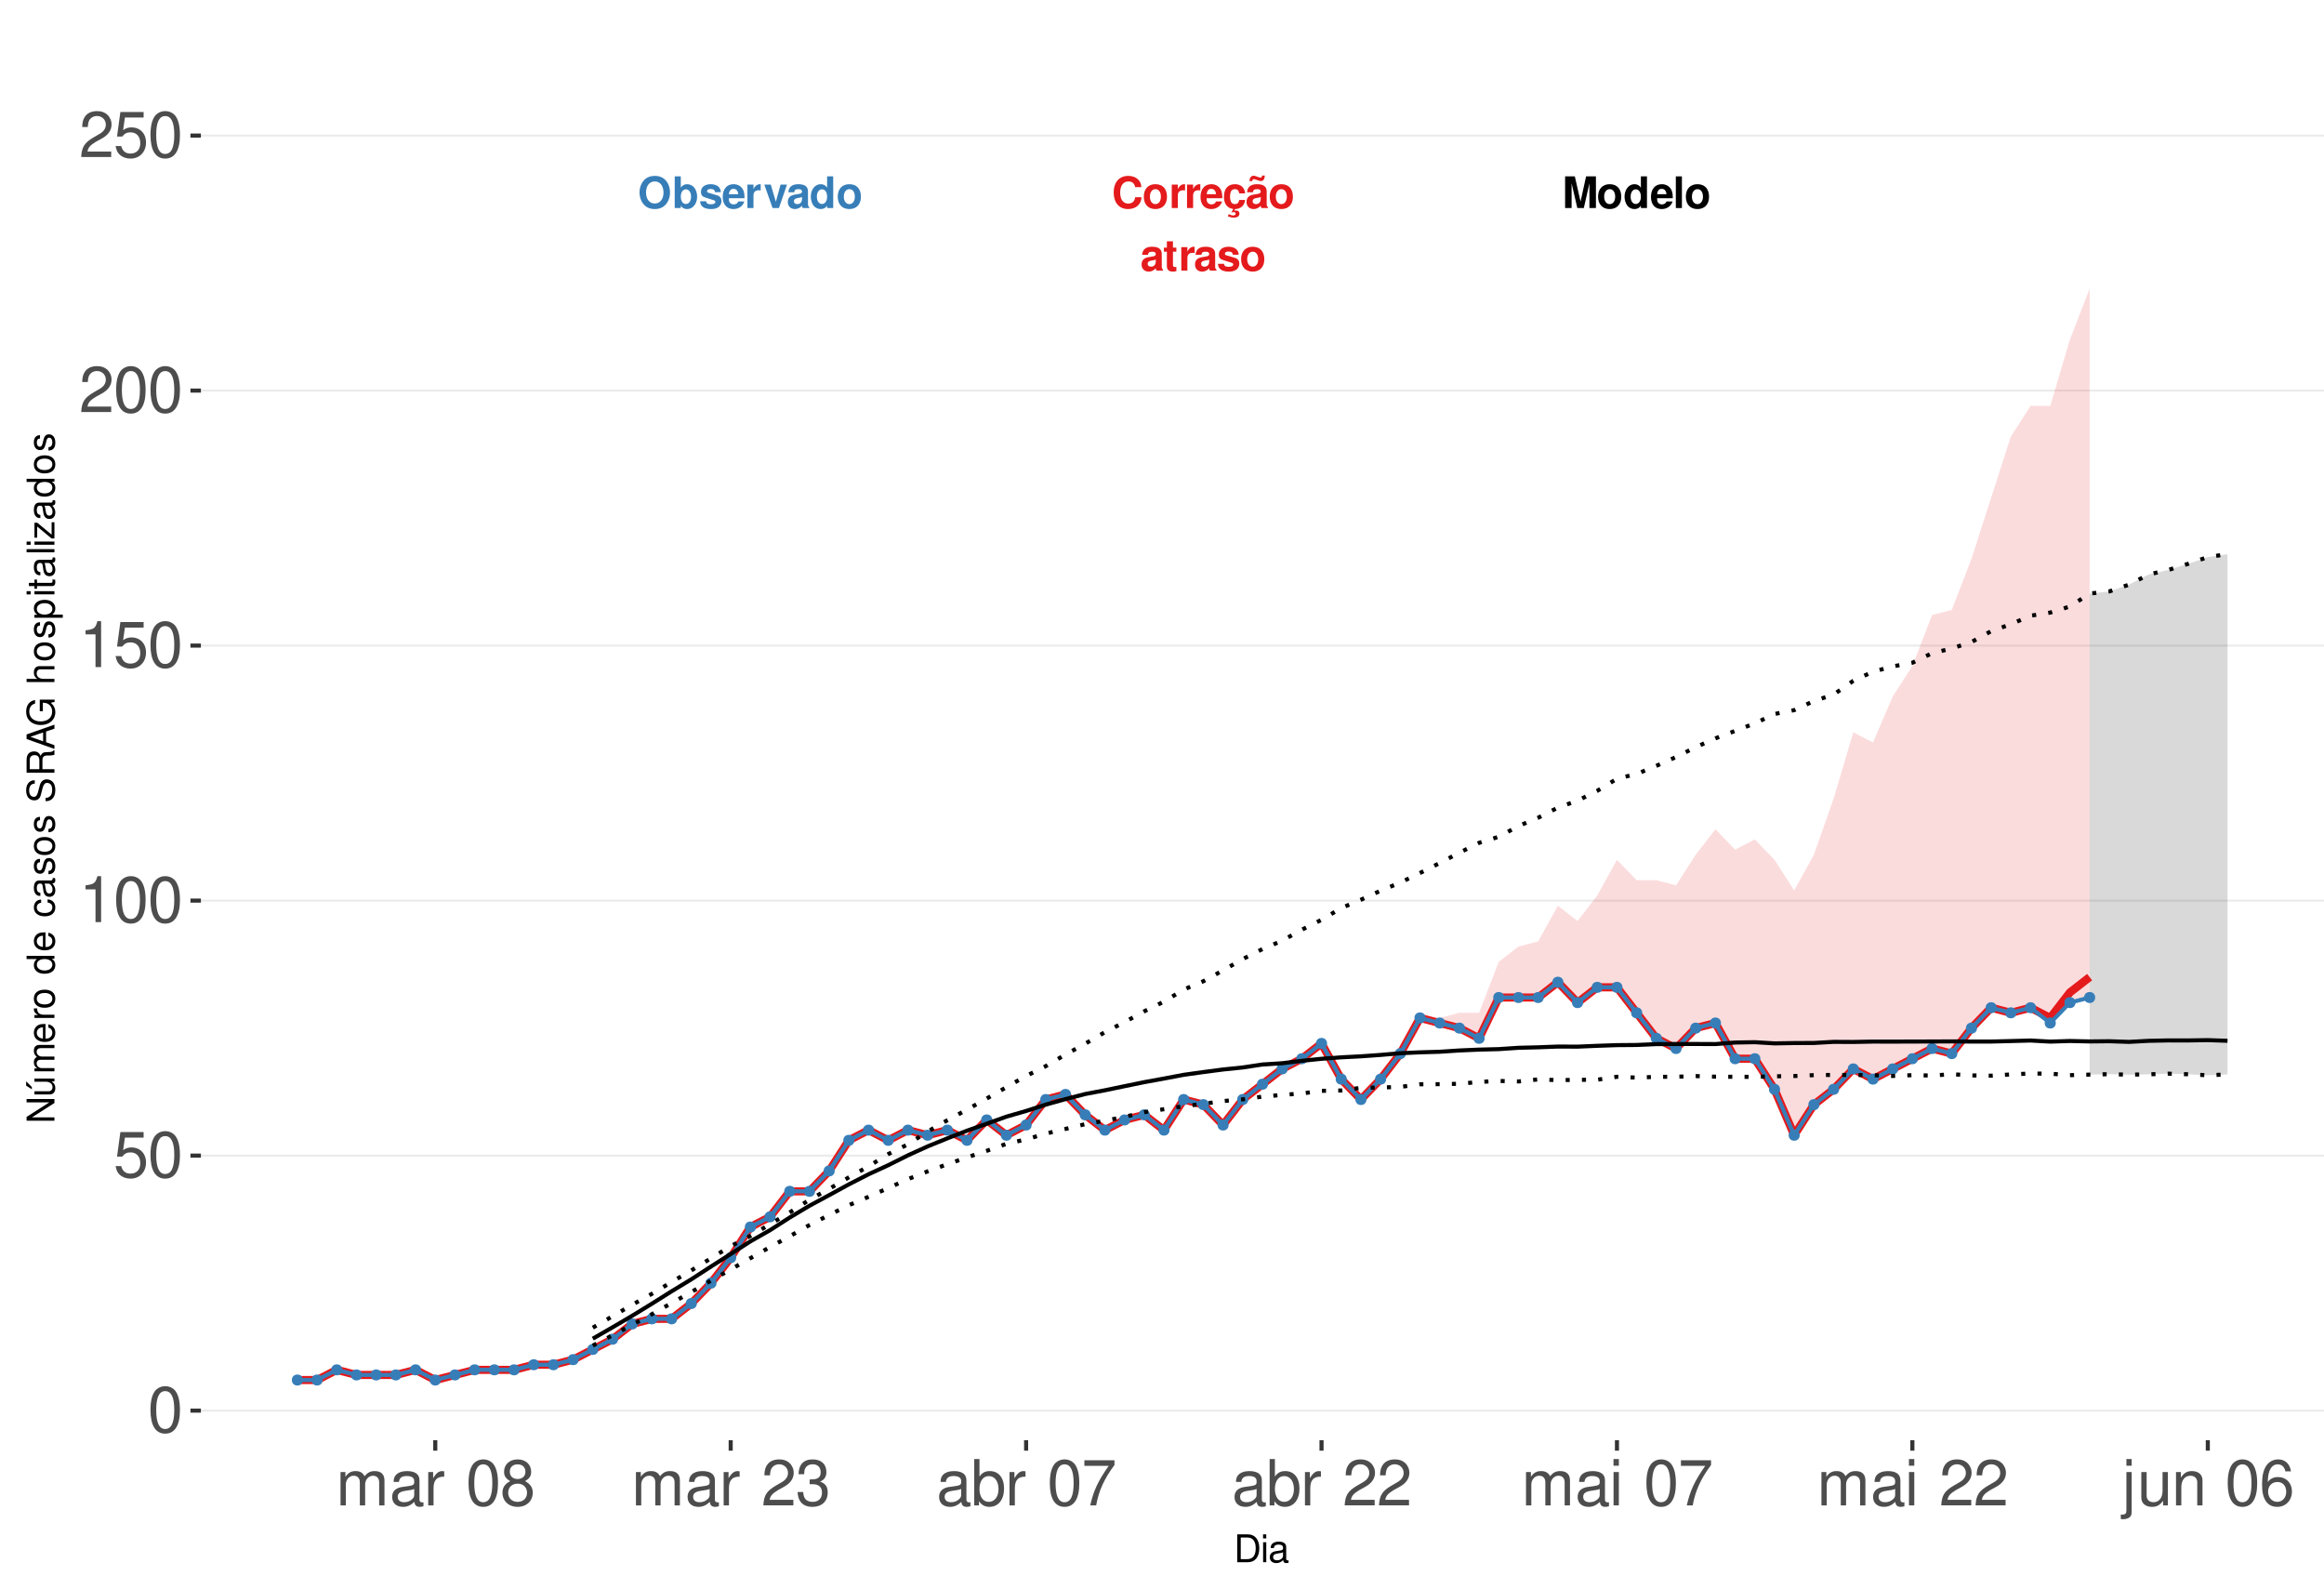 <?xml version="1.0" encoding="UTF-8"?>
<svg xmlns="http://www.w3.org/2000/svg" xmlns:xlink="http://www.w3.org/1999/xlink" width="609pt" height="413pt" viewBox="0 0 609 413" version="1.1">
<defs>
<g>
<symbol overflow="visible" id="glyph0-0">
<path style="stroke:none;" d=""/>
</symbol>
<symbol overflow="visible" id="glyph0-1">
<path style="stroke:none;" d="M 7.75 -5.484 C 7.703 -6.203 7.547 -6.656 7.203 -7.125 C 6.562 -7.969 5.547 -8.422 4.297 -8.422 C 1.953 -8.422 0.5 -6.75 0.5 -4.078 C 0.5 -1.406 1.938 0.266 4.25 0.266 C 6.328 0.266 7.688 -0.938 7.797 -2.828 L 6.125 -2.828 C 6.016 -1.781 5.359 -1.172 4.297 -1.172 C 2.984 -1.172 2.203 -2.234 2.203 -4.047 C 2.203 -5.875 3.016 -6.969 4.359 -6.969 C 5.344 -6.969 5.906 -6.5 6.125 -5.484 Z M 7.75 -5.484 "/>
</symbol>
<symbol overflow="visible" id="glyph0-2">
<path style="stroke:none;" d="M 3.422 -6.25 C 1.547 -6.25 0.391 -5 0.391 -2.984 C 0.391 -0.969 1.547 0.266 3.438 0.266 C 5.312 0.266 6.469 -0.969 6.469 -2.953 C 6.469 -5.031 5.344 -6.25 3.422 -6.25 Z M 3.438 -4.953 C 4.312 -4.953 4.875 -4.172 4.875 -2.969 C 4.875 -1.812 4.281 -1.031 3.438 -1.031 C 2.578 -1.031 1.984 -1.812 1.984 -2.984 C 1.984 -4.172 2.578 -4.953 3.438 -4.953 Z M 3.438 -4.953 "/>
</symbol>
<symbol overflow="visible" id="glyph0-3">
<path style="stroke:none;" d="M 0.719 -6.141 L 0.719 0 L 2.312 0 L 2.312 -3.266 C 2.312 -4.203 2.781 -4.656 3.703 -4.656 C 3.875 -4.656 4 -4.656 4.203 -4.625 L 4.203 -6.234 C 4.125 -6.25 4.078 -6.25 4.016 -6.25 C 3.281 -6.25 2.656 -5.766 2.312 -4.938 L 2.312 -6.141 Z M 0.719 -6.141 "/>
</symbol>
<symbol overflow="visible" id="glyph0-4">
<path style="stroke:none;" d="M 5.953 -2.578 C 5.969 -2.703 5.969 -2.766 5.969 -2.844 C 5.969 -3.453 5.875 -4.031 5.734 -4.453 C 5.328 -5.578 4.328 -6.25 3.094 -6.25 C 1.328 -6.25 0.25 -4.969 0.25 -2.906 C 0.25 -0.938 1.312 0.266 3.062 0.266 C 4.438 0.266 5.547 -0.516 5.906 -1.734 L 4.328 -1.734 C 4.141 -1.234 3.703 -0.953 3.109 -0.953 C 2.656 -0.953 2.297 -1.156 2.062 -1.484 C 1.922 -1.719 1.859 -1.984 1.844 -2.578 Z M 1.859 -3.625 C 1.969 -4.578 2.359 -5.031 3.078 -5.031 C 3.797 -5.031 4.234 -4.531 4.312 -3.625 Z M 1.859 -3.625 "/>
</symbol>
<symbol overflow="visible" id="glyph0-5">
<path style="stroke:none;" d="M 3.312 0.266 C 4.734 0.266 5.812 -0.703 5.938 -2.125 L 4.406 -2.125 C 4.219 -1.328 3.906 -1.031 3.281 -1.031 C 2.938 -1.031 2.594 -1.156 2.406 -1.391 C 2.141 -1.719 1.984 -2.312 1.984 -2.953 C 1.984 -3.531 2.094 -4.078 2.281 -4.438 C 2.469 -4.781 2.828 -4.953 3.281 -4.953 C 3.922 -4.953 4.234 -4.656 4.406 -3.844 L 5.938 -3.844 C 5.828 -5.344 4.828 -6.25 3.281 -6.25 C 1.438 -6.25 0.391 -5.047 0.391 -2.953 C 0.391 -1.078 1.25 0.031 2.828 0.234 L 2.328 1.203 C 2.547 1.109 2.672 1.062 2.891 1.062 C 3.234 1.062 3.469 1.234 3.469 1.469 C 3.469 1.734 3.188 1.938 2.828 1.938 C 2.5 1.938 2.203 1.859 1.641 1.594 L 1.422 2.188 C 2.125 2.438 2.484 2.5 2.984 2.5 C 3.938 2.5 4.453 2.125 4.453 1.438 C 4.453 0.938 4.125 0.641 3.578 0.641 C 3.406 0.641 3.266 0.656 3.109 0.719 Z M 3.312 0.266 "/>
</symbol>
<symbol overflow="visible" id="glyph0-6">
<path style="stroke:none;" d="M 5.953 -0.188 C 5.688 -0.453 5.594 -0.641 5.594 -0.938 L 5.594 -4.359 C 5.594 -5.609 4.75 -6.25 3.078 -6.25 C 1.422 -6.25 0.562 -5.547 0.453 -4.125 L 1.984 -4.125 C 2.062 -4.75 2.328 -4.953 3.109 -4.953 C 3.734 -4.953 4.031 -4.75 4.031 -4.344 C 4.031 -4.141 3.938 -3.969 3.766 -3.875 C 3.547 -3.75 3.547 -3.75 2.766 -3.625 L 2.125 -3.516 C 0.906 -3.312 0.312 -2.688 0.312 -1.578 C 0.312 -0.484 1.062 0.266 2.188 0.266 C 2.859 0.266 3.484 -0.016 4.047 -0.609 C 4.047 -0.297 4.078 -0.188 4.234 0 L 5.953 0 Z M 4.031 -2.469 C 4.031 -1.547 3.578 -1.031 2.781 -1.031 C 2.234 -1.031 1.906 -1.312 1.906 -1.766 C 1.906 -2.234 2.156 -2.469 2.828 -2.609 L 3.359 -2.703 C 3.781 -2.781 3.859 -2.812 4.031 -2.906 Z M 4.406 -8.516 C 4.359 -8.156 4.219 -7.969 3.984 -7.969 C 3.906 -7.969 3.672 -8.016 3.609 -8.047 L 2.781 -8.328 C 2.375 -8.469 2.359 -8.469 2.156 -8.469 C 1.531 -8.469 1.125 -7.953 1.078 -7.062 L 1.797 -7.062 C 1.859 -7.422 1.984 -7.578 2.25 -7.578 C 2.359 -7.578 2.469 -7.547 2.594 -7.5 L 3.406 -7.219 C 3.641 -7.125 3.859 -7.078 4.031 -7.078 C 4.703 -7.078 5.062 -7.547 5.109 -8.516 Z M 4.406 -8.516 "/>
</symbol>
<symbol overflow="visible" id="glyph0-7">
<path style="stroke:none;" d="M 5.953 -0.188 C 5.688 -0.453 5.594 -0.641 5.594 -0.938 L 5.594 -4.359 C 5.594 -5.609 4.75 -6.25 3.078 -6.25 C 1.422 -6.25 0.562 -5.547 0.453 -4.125 L 1.984 -4.125 C 2.062 -4.75 2.328 -4.953 3.109 -4.953 C 3.734 -4.953 4.031 -4.75 4.031 -4.344 C 4.031 -4.141 3.938 -3.969 3.766 -3.875 C 3.547 -3.75 3.547 -3.75 2.766 -3.625 L 2.125 -3.516 C 0.906 -3.312 0.312 -2.688 0.312 -1.578 C 0.312 -0.484 1.062 0.266 2.188 0.266 C 2.859 0.266 3.484 -0.016 4.047 -0.609 C 4.047 -0.297 4.078 -0.188 4.234 0 L 5.953 0 Z M 4.031 -2.469 C 4.031 -1.547 3.578 -1.031 2.781 -1.031 C 2.234 -1.031 1.906 -1.312 1.906 -1.766 C 1.906 -2.234 2.156 -2.469 2.828 -2.609 L 3.359 -2.703 C 3.781 -2.781 3.859 -2.812 4.031 -2.906 Z M 4.031 -2.469 "/>
</symbol>
<symbol overflow="visible" id="glyph0-8">
<path style="stroke:none;" d="M 3.422 -6.016 L 2.531 -6.016 L 2.531 -7.672 L 0.938 -7.672 L 0.938 -6.016 L 0.156 -6.016 L 0.156 -4.953 L 0.938 -4.953 L 0.938 -1.188 C 0.938 -0.219 1.453 0.266 2.5 0.266 C 2.859 0.266 3.125 0.234 3.422 0.141 L 3.422 -0.984 C 3.266 -0.953 3.188 -0.938 3.062 -0.938 C 2.641 -0.938 2.531 -1.062 2.531 -1.609 L 2.531 -4.953 L 3.422 -4.953 Z M 3.422 -6.016 "/>
</symbol>
<symbol overflow="visible" id="glyph0-9">
<path style="stroke:none;" d="M 5.75 -4.156 C 5.719 -5.453 4.719 -6.25 3.078 -6.25 C 1.516 -6.25 0.547 -5.453 0.547 -4.203 C 0.547 -3.781 0.672 -3.438 0.891 -3.203 C 1.109 -2.984 1.297 -2.875 1.891 -2.688 L 3.781 -2.094 C 4.188 -1.969 4.328 -1.844 4.328 -1.594 C 4.328 -1.219 3.875 -0.984 3.141 -0.984 C 2.719 -0.984 2.406 -1.062 2.203 -1.203 C 2.031 -1.328 1.953 -1.453 1.891 -1.781 L 0.328 -1.781 C 0.375 -0.438 1.359 0.266 3.234 0.266 C 4.078 0.266 4.734 0.078 5.188 -0.281 C 5.641 -0.641 5.922 -1.219 5.922 -1.812 C 5.922 -2.609 5.516 -3.125 4.703 -3.359 L 2.703 -3.953 C 2.25 -4.078 2.141 -4.172 2.141 -4.422 C 2.141 -4.766 2.5 -5 3.062 -5 C 3.828 -5 4.203 -4.719 4.203 -4.156 Z M 5.75 -4.156 "/>
</symbol>
<symbol overflow="visible" id="glyph0-10">
<path style="stroke:none;" d="M 2.453 -6.469 L 3.953 0 L 5.656 0 L 7.125 -6.469 L 7.125 0 L 8.828 0 L 8.828 -8.297 L 6.25 -8.297 L 4.797 -1.688 L 3.297 -8.297 L 0.75 -8.297 L 0.75 0 L 2.453 0 Z M 2.453 -6.469 "/>
</symbol>
<symbol overflow="visible" id="glyph0-11">
<path style="stroke:none;" d="M 4.609 0 L 6.203 0 L 6.203 -8.297 L 4.609 -8.297 L 4.609 -5.344 C 4.203 -5.953 3.688 -6.25 2.906 -6.25 C 1.438 -6.25 0.328 -4.828 0.328 -2.984 C 0.328 -2.156 0.578 -1.312 0.984 -0.719 C 1.406 -0.109 2.156 0.266 2.906 0.266 C 3.688 0.266 4.203 -0.016 4.609 -0.625 Z M 3.266 -4.906 C 4.078 -4.906 4.609 -4.141 4.609 -2.953 C 4.609 -1.844 4.062 -1.062 3.266 -1.062 C 2.469 -1.062 1.922 -1.859 1.922 -2.984 C 1.922 -4.125 2.469 -4.906 3.266 -4.906 Z M 3.266 -4.906 "/>
</symbol>
<symbol overflow="visible" id="glyph0-12">
<path style="stroke:none;" d="M 2.359 -8.297 L 0.766 -8.297 L 0.766 0 L 2.359 0 Z M 2.359 -8.297 "/>
</symbol>
<symbol overflow="visible" id="glyph0-13">
<path style="stroke:none;" d="M 4.438 -8.422 C 3.281 -8.422 2.328 -8.047 1.609 -7.281 C 0.875 -6.484 0.453 -5.328 0.453 -4.078 C 0.453 -2.844 0.875 -1.672 1.609 -0.891 C 2.328 -0.109 3.266 0.266 4.453 0.266 C 5.625 0.266 6.562 -0.109 7.281 -0.891 C 8 -1.656 8.438 -2.859 8.438 -4.031 C 8.438 -5.328 8.016 -6.5 7.281 -7.281 C 6.547 -8.062 5.641 -8.422 4.438 -8.422 Z M 4.453 -6.969 C 5.844 -6.969 6.734 -5.828 6.734 -4.031 C 6.734 -2.328 5.812 -1.188 4.453 -1.188 C 3.062 -1.188 2.156 -2.328 2.156 -4.078 C 2.156 -5.828 3.062 -6.969 4.453 -6.969 Z M 4.453 -6.969 "/>
</symbol>
<symbol overflow="visible" id="glyph0-14">
<path style="stroke:none;" d="M 0.672 -8.297 L 0.672 0 L 2.266 0 L 2.266 -0.625 C 2.656 -0.016 3.188 0.266 3.953 0.266 C 5.422 0.266 6.547 -1.141 6.547 -2.984 C 6.547 -3.828 6.297 -4.656 5.875 -5.25 C 5.453 -5.859 4.703 -6.25 3.953 -6.25 C 3.188 -6.25 2.656 -5.953 2.266 -5.344 L 2.266 -8.297 Z M 3.609 -4.906 C 4.391 -4.906 4.953 -4.125 4.953 -2.984 C 4.953 -1.859 4.406 -1.062 3.609 -1.062 C 2.797 -1.062 2.266 -1.828 2.266 -3.016 C 2.266 -4.141 2.812 -4.906 3.609 -4.906 Z M 3.609 -4.906 "/>
</symbol>
<symbol overflow="visible" id="glyph0-15">
<path style="stroke:none;" d="M 3.984 0 L 6.094 -6.141 L 4.406 -6.141 L 3.172 -1.656 L 1.844 -6.141 L 0.156 -6.141 L 2.312 0 Z M 3.984 0 "/>
</symbol>
<symbol overflow="visible" id="glyph1-0">
<path style="stroke:none;" d=""/>
</symbol>
<symbol overflow="visible" id="glyph1-1">
<path style="stroke:none;" d="M 4.578 -12.047 C 3.484 -12.047 2.484 -11.547 1.859 -10.734 C 1.094 -9.656 0.719 -8.062 0.719 -5.828 C 0.719 -1.766 2.047 0.391 4.578 0.391 C 7.078 0.391 8.438 -1.766 8.438 -5.734 C 8.438 -8.062 8.078 -9.625 7.297 -10.734 C 6.672 -11.562 5.703 -12.047 4.578 -12.047 Z M 4.578 -10.75 C 6.156 -10.75 6.953 -9.125 6.953 -5.859 C 6.953 -2.438 6.172 -0.828 4.547 -0.828 C 3 -0.828 2.219 -2.5 2.219 -5.812 C 2.219 -9.125 3 -10.75 4.578 -10.75 Z M 4.578 -10.75 "/>
</symbol>
<symbol overflow="visible" id="glyph1-2">
<path style="stroke:none;" d="M 7.922 -11.812 L 1.828 -11.812 L 0.953 -5.375 L 2.297 -5.375 C 2.984 -6.203 3.547 -6.484 4.484 -6.484 C 6.062 -6.484 7.047 -5.391 7.047 -3.641 C 7.047 -1.953 6.062 -0.922 4.469 -0.922 C 3.188 -0.922 2.406 -1.562 2.047 -2.891 L 0.578 -2.891 C 0.781 -1.938 0.953 -1.469 1.297 -1.031 C 1.969 -0.141 3.172 0.391 4.5 0.391 C 6.875 0.391 8.547 -1.344 8.547 -3.844 C 8.547 -6.172 7 -7.781 4.734 -7.781 C 3.891 -7.781 3.234 -7.562 2.547 -7.062 L 3.016 -10.359 L 7.922 -10.359 Z M 7.922 -11.812 "/>
</symbol>
<symbol overflow="visible" id="glyph1-3">
<path style="stroke:none;" d="M 4.312 -8.578 L 4.312 0 L 5.781 0 L 5.781 -12.047 L 4.812 -12.047 C 4.297 -10.188 3.969 -9.938 1.703 -9.641 L 1.703 -8.578 Z M 4.312 -8.578 "/>
</symbol>
<symbol overflow="visible" id="glyph1-4">
<path style="stroke:none;" d="M 8.422 -1.453 L 2.219 -1.453 C 2.359 -2.453 2.891 -3.078 4.344 -3.969 L 6.016 -4.891 C 7.656 -5.812 8.516 -7.047 8.516 -8.531 C 8.516 -9.531 8.109 -10.453 7.406 -11.109 C 6.719 -11.75 5.844 -12.047 4.734 -12.047 C 3.234 -12.047 2.109 -11.516 1.469 -10.484 C 1.047 -9.844 0.859 -9.094 0.828 -7.875 L 2.297 -7.875 C 2.344 -8.688 2.453 -9.172 2.641 -9.578 C 3.031 -10.312 3.797 -10.766 4.688 -10.766 C 6.016 -10.766 7.016 -9.797 7.016 -8.5 C 7.016 -7.531 6.469 -6.703 5.406 -6.094 L 3.875 -5.203 C 1.422 -3.781 0.703 -2.641 0.562 -0.016 L 8.422 -0.016 Z M 8.422 -1.453 "/>
</symbol>
<symbol overflow="visible" id="glyph1-5">
<path style="stroke:none;" d="M 1.172 -8.734 L 1.172 0 L 2.562 0 L 2.562 -5.484 C 2.562 -6.75 3.484 -7.766 4.609 -7.766 C 5.641 -7.766 6.234 -7.125 6.234 -6.016 L 6.234 0 L 7.625 0 L 7.625 -5.484 C 7.625 -6.75 8.547 -7.766 9.672 -7.766 C 10.688 -7.766 11.297 -7.109 11.297 -6.016 L 11.297 0 L 12.688 0 L 12.688 -6.547 C 12.688 -8.109 11.797 -8.984 10.156 -8.984 C 9 -8.984 8.297 -8.625 7.484 -7.641 C 6.969 -8.578 6.266 -8.984 5.125 -8.984 C 3.969 -8.984 3.188 -8.547 2.453 -7.5 L 2.453 -8.734 Z M 1.172 -8.734 "/>
</symbol>
<symbol overflow="visible" id="glyph1-6">
<path style="stroke:none;" d="M 8.906 -0.812 C 8.766 -0.781 8.688 -0.781 8.609 -0.781 C 8.125 -0.781 7.859 -1.031 7.859 -1.469 L 7.859 -6.594 C 7.859 -8.141 6.734 -8.984 4.578 -8.984 C 3.297 -8.984 2.281 -8.609 1.688 -7.969 C 1.281 -7.516 1.109 -7.016 1.078 -6.141 L 2.484 -6.141 C 2.594 -7.219 3.234 -7.688 4.531 -7.688 C 5.797 -7.688 6.484 -7.234 6.484 -6.391 L 6.484 -6.031 C 6.469 -5.438 6.156 -5.219 5.031 -5.062 C 3.062 -4.812 2.766 -4.75 2.234 -4.531 C 1.219 -4.094 0.703 -3.328 0.703 -2.203 C 0.703 -0.609 1.797 0.391 3.562 0.391 C 4.656 0.391 5.547 0 6.531 -0.906 C 6.625 0 7.062 0.391 7.969 0.391 C 8.266 0.391 8.438 0.344 8.906 0.234 Z M 6.484 -2.75 C 6.484 -2.281 6.344 -2 5.922 -1.609 C 5.359 -1.094 4.688 -0.828 3.859 -0.828 C 2.781 -0.828 2.156 -1.344 2.156 -2.234 C 2.156 -3.141 2.75 -3.609 4.25 -3.828 C 5.734 -4.031 6.016 -4.094 6.484 -4.312 Z M 6.484 -2.75 "/>
</symbol>
<symbol overflow="visible" id="glyph1-7">
<path style="stroke:none;" d="M 1.156 -8.734 L 1.156 0 L 2.547 0 L 2.547 -4.531 C 2.562 -6.625 3.438 -7.562 5.344 -7.516 L 5.344 -8.922 C 5.109 -8.969 4.984 -8.984 4.812 -8.984 C 3.922 -8.984 3.234 -8.438 2.438 -7.141 L 2.438 -8.734 Z M 1.156 -8.734 "/>
</symbol>
<symbol overflow="visible" id="glyph1-8">
<path style="stroke:none;" d=""/>
</symbol>
<symbol overflow="visible" id="glyph1-9">
<path style="stroke:none;" d="M 6.516 -6.344 C 7.75 -7.094 8.125 -7.688 8.125 -8.828 C 8.125 -10.734 6.672 -12.047 4.578 -12.047 C 2.5 -12.047 1.031 -10.734 1.031 -8.844 C 1.031 -7.688 1.422 -7.109 2.625 -6.344 C 1.281 -5.656 0.609 -4.688 0.609 -3.344 C 0.609 -1.156 2.234 0.391 4.578 0.391 C 6.906 0.391 8.547 -1.156 8.547 -3.344 C 8.547 -4.688 7.875 -5.656 6.516 -6.344 Z M 4.578 -10.75 C 5.828 -10.75 6.625 -10 6.625 -8.797 C 6.625 -7.656 5.812 -6.906 4.578 -6.906 C 3.328 -6.906 2.531 -7.656 2.531 -8.828 C 2.531 -10 3.328 -10.75 4.578 -10.75 Z M 4.578 -5.688 C 6.047 -5.688 7.047 -4.719 7.047 -3.312 C 7.047 -1.859 6.062 -0.922 4.547 -0.922 C 3.109 -0.922 2.109 -1.906 2.109 -3.297 C 2.109 -4.734 3.094 -5.688 4.578 -5.688 Z M 4.578 -5.688 "/>
</symbol>
<symbol overflow="visible" id="glyph1-10">
<path style="stroke:none;" d="M 3.688 -5.547 L 4.484 -5.547 C 6.078 -5.547 6.922 -4.797 6.922 -3.344 C 6.922 -1.828 6.016 -0.922 4.5 -0.922 C 2.875 -0.922 2.094 -1.734 2 -3.5 L 0.531 -3.5 C 0.594 -2.531 0.766 -1.906 1.047 -1.359 C 1.672 -0.203 2.812 0.391 4.438 0.391 C 6.859 0.391 8.422 -1.078 8.422 -3.359 C 8.422 -4.891 7.844 -5.734 6.422 -6.234 C 7.531 -6.672 8.078 -7.516 8.078 -8.734 C 8.078 -10.797 6.734 -12.047 4.484 -12.047 C 2.094 -12.047 0.828 -10.703 0.781 -8.156 L 2.25 -8.156 C 2.266 -8.891 2.328 -9.312 2.516 -9.672 C 2.844 -10.359 3.578 -10.766 4.5 -10.766 C 5.797 -10.766 6.578 -9.984 6.578 -8.672 C 6.578 -7.828 6.281 -7.312 5.625 -7.031 C 5.234 -6.859 4.703 -6.797 3.688 -6.781 Z M 3.688 -5.547 "/>
</symbol>
<symbol overflow="visible" id="glyph1-11">
<path style="stroke:none;" d="M 0.906 -12.141 L 0.906 0 L 2.156 0 L 2.156 -1.109 C 2.812 -0.094 3.703 0.391 4.906 0.391 C 7.219 0.391 8.719 -1.5 8.719 -4.391 C 8.719 -7.234 7.297 -8.984 4.984 -8.984 C 3.781 -8.984 2.938 -8.531 2.281 -7.547 L 2.281 -12.141 Z M 4.719 -7.672 C 6.266 -7.672 7.266 -6.328 7.266 -4.25 C 7.266 -2.266 6.234 -0.922 4.719 -0.922 C 3.234 -0.922 2.281 -2.25 2.281 -4.297 C 2.281 -6.344 3.234 -7.672 4.719 -7.672 Z M 4.719 -7.672 "/>
</symbol>
<symbol overflow="visible" id="glyph1-12">
<path style="stroke:none;" d="M 8.656 -11.812 L 0.766 -11.812 L 0.766 -10.359 L 7.141 -10.359 C 4.328 -6.344 3.188 -3.875 2.297 0 L 3.859 0 C 4.516 -3.781 6 -7.031 8.656 -10.578 Z M 8.656 -11.812 "/>
</symbol>
<symbol overflow="visible" id="glyph1-13">
<path style="stroke:none;" d="M 2.5 -8.734 L 1.109 -8.734 L 1.109 0 L 2.5 0 Z M 2.5 -12.141 L 1.094 -12.141 L 1.094 -10.391 L 2.5 -10.391 Z M 2.5 -12.141 "/>
</symbol>
<symbol overflow="visible" id="glyph1-14">
<path style="stroke:none;" d="M 1.172 -8.734 L 1.172 1.266 C 1.172 2.125 0.906 2.422 0.031 2.422 C -0.062 2.422 -0.109 2.422 -0.297 2.406 L -0.297 3.578 C -0.141 3.609 -0.047 3.625 0.172 3.625 C 1.734 3.625 2.547 3.016 2.547 1.812 L 2.547 -8.734 Z M 2.547 -12.141 L 1.172 -12.141 L 1.172 -10.391 L 2.547 -10.391 Z M 2.547 -12.141 "/>
</symbol>
<symbol overflow="visible" id="glyph1-15">
<path style="stroke:none;" d="M 8.031 0 L 8.031 -8.734 L 6.641 -8.734 L 6.641 -3.781 C 6.641 -2 5.719 -0.828 4.266 -0.828 C 3.172 -0.828 2.469 -1.5 2.469 -2.547 L 2.469 -8.734 L 1.078 -8.734 L 1.078 -2 C 1.078 -0.547 2.172 0.391 3.859 0.391 C 5.141 0.391 5.969 -0.062 6.781 -1.219 L 6.781 0 Z M 8.031 0 "/>
</symbol>
<symbol overflow="visible" id="glyph1-16">
<path style="stroke:none;" d="M 1.172 -8.734 L 1.172 0 L 2.562 0 L 2.562 -4.812 C 2.562 -6.594 3.5 -7.766 4.938 -7.766 C 6.031 -7.766 6.734 -7.094 6.734 -6.047 L 6.734 0 L 8.109 0 L 8.109 -6.594 C 8.109 -8.047 7.031 -8.984 5.344 -8.984 C 4.047 -8.984 3.219 -8.484 2.453 -7.266 L 2.453 -8.734 Z M 1.172 -8.734 "/>
</symbol>
<symbol overflow="visible" id="glyph1-17">
<path style="stroke:none;" d="M 8.297 -8.906 C 8.016 -10.875 6.75 -12.047 4.953 -12.047 C 3.641 -12.047 2.484 -11.406 1.781 -10.328 C 1.031 -9.141 0.719 -7.672 0.719 -5.5 C 0.719 -3.469 1 -2.188 1.719 -1.109 C 2.344 -0.141 3.375 0.391 4.688 0.391 C 6.922 0.391 8.547 -1.297 8.547 -3.641 C 8.547 -5.859 7.047 -7.422 4.938 -7.422 C 3.766 -7.422 2.844 -7 2.219 -6.109 C 2.234 -9.094 3.172 -10.75 4.844 -10.75 C 5.875 -10.75 6.594 -10.078 6.828 -8.906 Z M 4.75 -6.125 C 6.156 -6.125 7.047 -5.125 7.047 -3.531 C 7.047 -2.016 6.047 -0.922 4.703 -0.922 C 3.328 -0.922 2.297 -2.062 2.297 -3.594 C 2.297 -5.094 3.297 -6.125 4.75 -6.125 Z M 4.75 -6.125 "/>
</symbol>
<symbol overflow="visible" id="glyph2-0">
<path style="stroke:none;" d=""/>
</symbol>
<symbol overflow="visible" id="glyph2-1">
<path style="stroke:none;" d="M 0.891 0 L 3.703 0 C 5.547 0 6.672 -1.375 6.672 -3.656 C 6.672 -5.906 5.547 -7.297 3.703 -7.297 L 0.891 -7.297 Z M 1.812 -0.812 L 1.812 -6.469 L 3.547 -6.469 C 4.984 -6.469 5.734 -5.5 5.734 -3.641 C 5.734 -1.797 4.984 -0.812 3.547 -0.812 Z M 1.812 -0.812 "/>
</symbol>
<symbol overflow="visible" id="glyph2-2">
<path style="stroke:none;" d="M 1.5 -5.234 L 0.672 -5.234 L 0.672 0 L 1.5 0 Z M 1.5 -7.297 L 0.656 -7.297 L 0.656 -6.234 L 1.5 -6.234 Z M 1.5 -7.297 "/>
</symbol>
<symbol overflow="visible" id="glyph2-3">
<path style="stroke:none;" d="M 5.344 -0.484 C 5.266 -0.469 5.219 -0.469 5.172 -0.469 C 4.875 -0.469 4.719 -0.625 4.719 -0.875 L 4.719 -3.953 C 4.719 -4.891 4.047 -5.391 2.75 -5.391 C 1.984 -5.391 1.375 -5.172 1.016 -4.781 C 0.766 -4.516 0.672 -4.203 0.656 -3.688 L 1.484 -3.688 C 1.562 -4.328 1.938 -4.625 2.719 -4.625 C 3.484 -4.625 3.891 -4.344 3.891 -3.844 L 3.891 -3.625 C 3.875 -3.266 3.703 -3.125 3.016 -3.047 C 1.844 -2.891 1.656 -2.844 1.344 -2.719 C 0.734 -2.453 0.422 -2 0.422 -1.312 C 0.422 -0.375 1.078 0.234 2.141 0.234 C 2.797 0.234 3.328 0 3.922 -0.547 C 3.984 0 4.234 0.234 4.781 0.234 C 4.953 0.234 5.062 0.203 5.344 0.141 Z M 3.891 -1.656 C 3.891 -1.375 3.812 -1.203 3.562 -0.969 C 3.219 -0.656 2.812 -0.5 2.312 -0.5 C 1.672 -0.5 1.297 -0.812 1.297 -1.344 C 1.297 -1.891 1.656 -2.172 2.547 -2.297 C 3.438 -2.422 3.609 -2.453 3.891 -2.594 Z M 3.891 -1.656 "/>
</symbol>
<symbol overflow="visible" id="glyph3-0">
<path style="stroke:none;" d=""/>
</symbol>
<symbol overflow="visible" id="glyph3-1">
<path style="stroke:none;" d="M -7.297 -6.453 L -7.297 -5.578 L -1.328 -5.578 L -7.297 -1.766 L -7.297 -0.766 L 0 -0.766 L 0 -1.641 L -5.906 -1.641 L 0 -5.406 L 0 -6.453 Z M -7.297 -6.453 "/>
</symbol>
<symbol overflow="visible" id="glyph3-2">
<path style="stroke:none;" d="M 0 -4.812 L -5.234 -4.812 L -5.234 -3.984 L -2.266 -3.984 C -1.203 -3.984 -0.5 -3.438 -0.5 -2.562 C -0.5 -1.906 -0.906 -1.484 -1.531 -1.484 L -5.234 -1.484 L -5.234 -0.656 L -1.203 -0.656 C -0.328 -0.656 0.234 -1.297 0.234 -2.312 C 0.234 -3.094 -0.047 -3.578 -0.734 -4.062 L 0 -4.062 Z M -7.406 -2.953 L -5.922 -2 L -5.922 -2.594 L -7.406 -4.094 Z M -7.406 -2.953 "/>
</symbol>
<symbol overflow="visible" id="glyph3-3">
<path style="stroke:none;" d="M -5.234 -0.703 L 0 -0.703 L 0 -1.547 L -3.297 -1.547 C -4.047 -1.547 -4.656 -2.094 -4.656 -2.766 C -4.656 -3.391 -4.281 -3.734 -3.609 -3.734 L 0 -3.734 L 0 -4.578 L -3.297 -4.578 C -4.047 -4.578 -4.656 -5.125 -4.656 -5.812 C -4.656 -6.422 -4.266 -6.781 -3.609 -6.781 L 0 -6.781 L 0 -7.625 L -3.938 -7.625 C -4.875 -7.625 -5.391 -7.078 -5.391 -6.094 C -5.391 -5.406 -5.188 -4.984 -4.594 -4.484 C -5.156 -4.188 -5.391 -3.766 -5.391 -3.078 C -5.391 -2.375 -5.125 -1.906 -4.5 -1.469 L -5.234 -1.469 Z M -5.234 -0.703 "/>
</symbol>
<symbol overflow="visible" id="glyph3-4">
<path style="stroke:none;" d="M -2.344 -5.125 C -3.141 -5.125 -3.625 -5.062 -4.016 -4.922 C -4.875 -4.578 -5.391 -3.781 -5.391 -2.797 C -5.391 -1.344 -4.281 -0.406 -2.547 -0.406 C -0.812 -0.406 0.234 -1.297 0.234 -2.781 C 0.234 -3.984 -0.453 -4.812 -1.594 -5.016 L -1.594 -4.188 C -0.906 -3.953 -0.547 -3.484 -0.547 -2.812 C -0.547 -2.281 -0.781 -1.828 -1.219 -1.547 C -1.516 -1.344 -1.812 -1.281 -2.344 -1.266 Z M -3.016 -1.297 C -3.984 -1.359 -4.625 -1.953 -4.625 -2.797 C -4.625 -3.641 -3.953 -4.234 -3.016 -4.234 Z M -3.016 -1.297 "/>
</symbol>
<symbol overflow="visible" id="glyph3-5">
<path style="stroke:none;" d="M -5.234 -0.688 L 0 -0.688 L 0 -1.531 L -2.719 -1.531 C -3.984 -1.547 -4.547 -2.062 -4.516 -3.203 L -5.359 -3.203 C -5.375 -3.062 -5.391 -2.984 -5.391 -2.891 C -5.391 -2.344 -5.062 -1.938 -4.297 -1.453 L -5.234 -1.453 Z M -5.234 -0.688 "/>
</symbol>
<symbol overflow="visible" id="glyph3-6">
<path style="stroke:none;" d="M -5.391 -2.719 C -5.391 -1.234 -4.344 -0.359 -2.578 -0.359 C -0.812 -0.359 0.234 -1.234 0.234 -2.734 C 0.234 -4.203 -0.812 -5.094 -2.547 -5.094 C -4.359 -5.094 -5.391 -4.234 -5.391 -2.719 Z M -4.625 -2.734 C -4.625 -3.672 -3.844 -4.234 -2.547 -4.234 C -1.312 -4.234 -0.547 -3.656 -0.547 -2.734 C -0.547 -1.797 -1.312 -1.234 -2.578 -1.234 C -3.844 -1.234 -4.625 -1.797 -4.625 -2.734 Z M -4.625 -2.734 "/>
</symbol>
<symbol overflow="visible" id="glyph3-7">
<path style="stroke:none;" d=""/>
</symbol>
<symbol overflow="visible" id="glyph3-8">
<path style="stroke:none;" d="M -7.297 -4.953 L -7.297 -4.125 L -4.578 -4.125 C -5.109 -3.766 -5.391 -3.203 -5.391 -2.516 C -5.391 -1.156 -4.297 -0.266 -2.625 -0.266 C -0.859 -0.266 0.234 -1.125 0.234 -2.547 C 0.234 -3.266 -0.047 -3.766 -0.688 -4.203 L 0 -4.203 L 0 -4.953 Z M -4.609 -2.656 C -4.609 -3.547 -3.812 -4.125 -2.562 -4.125 C -1.344 -4.125 -0.547 -3.547 -0.547 -2.656 C -0.547 -1.734 -1.359 -1.125 -2.578 -1.125 C -3.797 -1.125 -4.609 -1.734 -4.609 -2.656 Z M -4.609 -2.656 "/>
</symbol>
<symbol overflow="visible" id="glyph3-9">
<path style="stroke:none;" d="M -3.484 -4.703 C -3.984 -4.672 -4.312 -4.562 -4.609 -4.359 C -5.094 -4 -5.391 -3.375 -5.391 -2.641 C -5.391 -1.219 -4.266 -0.312 -2.531 -0.312 C -0.844 -0.312 0.234 -1.203 0.234 -2.625 C 0.234 -3.875 -0.516 -4.672 -1.797 -4.766 L -1.797 -3.938 C -0.953 -3.797 -0.547 -3.359 -0.547 -2.656 C -0.547 -1.734 -1.297 -1.188 -2.531 -1.188 C -3.844 -1.188 -4.625 -1.719 -4.625 -2.625 C -4.625 -3.328 -4.203 -3.766 -3.484 -3.875 Z M -3.484 -4.703 "/>
</symbol>
<symbol overflow="visible" id="glyph3-10">
<path style="stroke:none;" d="M -0.484 -5.344 C -0.469 -5.266 -0.469 -5.219 -0.469 -5.172 C -0.469 -4.875 -0.625 -4.719 -0.875 -4.719 L -3.953 -4.719 C -4.891 -4.719 -5.391 -4.047 -5.391 -2.75 C -5.391 -1.984 -5.172 -1.375 -4.781 -1.016 C -4.516 -0.766 -4.203 -0.672 -3.688 -0.656 L -3.688 -1.484 C -4.328 -1.562 -4.625 -1.938 -4.625 -2.719 C -4.625 -3.484 -4.344 -3.891 -3.844 -3.891 L -3.625 -3.891 C -3.266 -3.875 -3.125 -3.703 -3.047 -3.016 C -2.891 -1.844 -2.844 -1.656 -2.719 -1.344 C -2.453 -0.734 -2 -0.422 -1.312 -0.422 C -0.375 -0.422 0.234 -1.078 0.234 -2.141 C 0.234 -2.797 0 -3.328 -0.547 -3.922 C 0 -3.984 0.234 -4.234 0.234 -4.781 C 0.234 -4.953 0.203 -5.062 0.141 -5.344 Z M -1.656 -3.891 C -1.375 -3.891 -1.203 -3.812 -0.969 -3.562 C -0.656 -3.219 -0.5 -2.812 -0.5 -2.312 C -0.5 -1.672 -0.812 -1.297 -1.344 -1.297 C -1.891 -1.297 -2.172 -1.656 -2.297 -2.547 C -2.422 -3.438 -2.453 -3.609 -2.594 -3.891 Z M -1.656 -3.891 "/>
</symbol>
<symbol overflow="visible" id="glyph3-11">
<path style="stroke:none;" d="M -3.781 -4.375 C -4.812 -4.375 -5.391 -3.688 -5.391 -2.484 C -5.391 -1.266 -4.766 -0.469 -3.797 -0.469 C -2.969 -0.469 -2.578 -0.891 -2.281 -2.125 L -2.094 -2.906 C -1.953 -3.484 -1.734 -3.719 -1.375 -3.719 C -0.875 -3.719 -0.547 -3.234 -0.547 -2.5 C -0.547 -2.047 -0.672 -1.672 -0.891 -1.453 C -1.047 -1.328 -1.188 -1.266 -1.562 -1.219 L -1.562 -0.344 C -0.344 -0.375 0.234 -1.062 0.234 -2.438 C 0.234 -3.75 -0.422 -4.594 -1.438 -4.594 C -2.203 -4.594 -2.641 -4.156 -2.891 -3.109 L -3.078 -2.312 C -3.234 -1.625 -3.453 -1.344 -3.828 -1.344 C -4.312 -1.344 -4.625 -1.766 -4.625 -2.453 C -4.625 -3.125 -4.328 -3.484 -3.781 -3.5 Z M -3.781 -4.375 "/>
</symbol>
<symbol overflow="visible" id="glyph3-12">
<path style="stroke:none;" d="M -5.156 -5.953 C -5.656 -5.953 -5.797 -5.938 -6.125 -5.766 C -6.969 -5.375 -7.406 -4.516 -7.406 -3.297 C -7.406 -1.688 -6.594 -0.703 -5.266 -0.703 C -4.375 -0.703 -3.812 -1.172 -3.562 -2.125 L -3.094 -3.938 C -2.844 -4.875 -2.484 -5.281 -1.906 -5.281 C -1.516 -5.281 -1.125 -5.062 -0.906 -4.766 C -0.688 -4.469 -0.594 -4.016 -0.594 -3.422 C -0.594 -2.625 -0.781 -2.094 -1.203 -1.734 C -1.516 -1.469 -1.875 -1.344 -2.312 -1.359 L -2.312 -0.484 C -1.656 -0.484 -1.203 -0.625 -0.812 -0.906 C -0.125 -1.406 0.234 -2.25 0.234 -3.359 C 0.234 -4.234 0.031 -4.938 -0.328 -5.406 C -0.719 -5.906 -1.375 -6.203 -2 -6.203 C -2.906 -6.203 -3.562 -5.656 -3.828 -4.656 L -4.312 -2.828 C -4.562 -1.953 -4.844 -1.625 -5.406 -1.625 C -6.141 -1.625 -6.625 -2.281 -6.625 -3.266 C -6.625 -4.422 -6.109 -5.062 -5.156 -5.078 Z M -5.156 -5.953 "/>
</symbol>
<symbol overflow="visible" id="glyph3-13">
<path style="stroke:none;" d="M -3.141 -1.859 L -3.141 -4.266 C -3.141 -5.094 -2.734 -5.453 -1.844 -5.453 L -1.188 -5.453 C -0.734 -5.453 -0.297 -5.531 0 -5.656 L 0 -6.797 L -0.234 -6.797 C -0.469 -6.438 -0.734 -6.375 -1.703 -6.344 C -2.906 -6.344 -3.266 -6.156 -3.594 -5.359 C -4.016 -6.188 -4.5 -6.516 -5.344 -6.516 C -6.594 -6.516 -7.297 -5.734 -7.297 -4.297 L -7.297 -0.938 L 0 -0.938 L 0 -1.859 Z M -3.953 -1.859 L -6.469 -1.859 L -6.469 -4.109 C -6.469 -4.625 -6.391 -4.938 -6.188 -5.156 C -5.984 -5.406 -5.656 -5.547 -5.219 -5.547 C -4.344 -5.547 -3.953 -5.094 -3.953 -4.109 Z M -3.953 -1.859 "/>
</symbol>
<symbol overflow="visible" id="glyph3-14">
<path style="stroke:none;" d="M -2.188 -4.734 L 0 -5.484 L 0 -6.531 L -7.297 -3.969 L -7.297 -2.766 L 0 -0.172 L 0 -1.156 L -2.188 -1.938 Z M -2.969 -4.484 L -2.969 -2.156 L -6.297 -3.359 Z M -2.969 -4.484 "/>
</symbol>
<symbol overflow="visible" id="glyph3-15">
<path style="stroke:none;" d="M -3.844 -7.094 L -3.844 -4.047 L -3.031 -4.047 L -3.031 -6.266 L -2.828 -6.266 C -1.531 -6.266 -0.594 -5.312 -0.594 -3.984 C -0.594 -3.234 -0.859 -2.562 -1.328 -2.141 C -1.844 -1.656 -2.719 -1.375 -3.625 -1.375 C -5.406 -1.375 -6.594 -2.391 -6.594 -3.938 C -6.594 -5.047 -6.016 -5.844 -5.078 -6.047 L -5.078 -6.984 C -6.562 -6.734 -7.406 -5.609 -7.406 -3.938 C -7.406 -3.047 -7.188 -2.328 -6.703 -1.766 C -6.016 -0.906 -4.875 -0.438 -3.562 -0.438 C -1.328 -0.438 0.234 -1.812 0.234 -3.781 C 0.234 -4.766 -0.141 -5.547 -0.938 -6.266 L 0.047 -6.5 L 0.047 -7.094 Z M -3.844 -7.094 "/>
</symbol>
<symbol overflow="visible" id="glyph3-16">
<path style="stroke:none;" d="M -7.297 -0.703 L 0 -0.703 L 0 -1.531 L -2.891 -1.531 C -3.953 -1.531 -4.656 -2.094 -4.656 -2.953 C -4.656 -3.234 -4.578 -3.484 -4.438 -3.688 C -4.25 -3.938 -4 -4.031 -3.625 -4.031 L 0 -4.031 L 0 -4.859 L -3.953 -4.859 C -4.844 -4.859 -5.391 -4.234 -5.391 -3.203 C -5.391 -2.469 -5.156 -2.016 -4.516 -1.531 L -7.297 -1.531 Z M -7.297 -0.703 "/>
</symbol>
<symbol overflow="visible" id="glyph3-17">
<path style="stroke:none;" d="M 2.188 -0.547 L 2.188 -1.375 L -0.547 -1.375 C -0.016 -1.812 0.234 -2.312 0.234 -2.984 C 0.234 -4.344 -0.859 -5.234 -2.531 -5.234 C -4.297 -5.234 -5.391 -4.375 -5.391 -2.984 C -5.391 -2.266 -5.062 -1.703 -4.453 -1.312 L -5.234 -1.312 L -5.234 -0.547 Z M -4.609 -2.844 C -4.609 -3.766 -3.797 -4.359 -2.547 -4.359 C -1.359 -4.359 -0.547 -3.75 -0.547 -2.844 C -0.547 -1.953 -1.344 -1.375 -2.578 -1.375 C -3.812 -1.375 -4.609 -1.953 -4.609 -2.844 Z M -4.609 -2.844 "/>
</symbol>
<symbol overflow="visible" id="glyph3-18">
<path style="stroke:none;" d="M -5.234 -1.5 L -5.234 -0.672 L 0 -0.672 L 0 -1.5 Z M -7.297 -1.5 L -7.297 -0.656 L -6.234 -0.656 L -6.234 -1.5 Z M -7.297 -1.5 "/>
</symbol>
<symbol overflow="visible" id="glyph3-19">
<path style="stroke:none;" d="M -5.234 -2.547 L -5.234 -1.688 L -6.688 -1.688 L -6.688 -0.844 L -5.234 -0.844 L -5.234 -0.141 L -4.562 -0.141 L -4.562 -0.844 L -0.594 -0.844 C -0.062 -0.844 0.234 -1.203 0.234 -1.859 C 0.234 -2.078 0.203 -2.266 0.156 -2.547 L -0.547 -2.547 C -0.516 -2.422 -0.5 -2.312 -0.5 -2.141 C -0.5 -1.781 -0.594 -1.688 -0.969 -1.688 L -4.562 -1.688 L -4.562 -2.547 Z M -5.234 -2.547 "/>
</symbol>
<symbol overflow="visible" id="glyph3-20">
<path style="stroke:none;" d="M -7.297 -1.516 L -7.297 -0.688 L 0 -0.688 L 0 -1.516 Z M -7.297 -1.516 "/>
</symbol>
<symbol overflow="visible" id="glyph3-21">
<path style="stroke:none;" d="M -5.234 -4.438 L -5.234 -0.516 L -4.516 -0.516 L -4.516 -3.438 L -0.75 -0.312 L 0 -0.312 L 0 -4.562 L -0.734 -4.562 L -0.734 -1.312 L -4.5 -4.438 Z M -5.234 -4.438 "/>
</symbol>
</g>
<clipPath id="clip1">
  <path d="M 52.645 30.441 L 609 30.441 L 609 377.328 L 52.645 377.328 Z M 52.645 30.441 "/>
</clipPath>
<clipPath id="clip2">
  <path d="M 52.645 369 L 609 369 L 609 370 L 52.645 370 Z M 52.645 369 "/>
</clipPath>
<clipPath id="clip3">
  <path d="M 52.645 302 L 609 302 L 609 304 L 52.645 304 Z M 52.645 302 "/>
</clipPath>
<clipPath id="clip4">
  <path d="M 52.645 235 L 609 235 L 609 237 L 52.645 237 Z M 52.645 235 "/>
</clipPath>
<clipPath id="clip5">
  <path d="M 52.645 168 L 609 168 L 609 170 L 52.645 170 Z M 52.645 168 "/>
</clipPath>
<clipPath id="clip6">
  <path d="M 52.645 102 L 609 102 L 609 103 L 52.645 103 Z M 52.645 102 "/>
</clipPath>
<clipPath id="clip7">
  <path d="M 52.645 35 L 609 35 L 609 36 L 52.645 36 Z M 52.645 35 "/>
</clipPath>
</defs>
<g id="surface498">
<rect x="0" y="0" width="609" height="413" style="fill:rgb(100%,100%,100%);fill-opacity:1;stroke:none;"/>
<rect x="0" y="0" width="609" height="413" style="fill:rgb(100%,100%,100%);fill-opacity:1;stroke:none;"/>
<path style="fill:none;stroke-width:1.067;stroke-linecap:round;stroke-linejoin:round;stroke:rgb(100%,100%,100%);stroke-opacity:1;stroke-miterlimit:10;" d="M 0 413 L 609 413 L 609 0 L 0 0 Z M 0 413 "/>
<g clip-path="url(#clip1)" clip-rule="nonzero">
<path style=" stroke:none;fill-rule:nonzero;fill:rgb(100%,100%,100%);fill-opacity:1;" d="M 52.645 377.328 L 609 377.328 L 609 30.441 L 52.645 30.441 Z M 52.645 377.328 "/>
</g>
<g clip-path="url(#clip2)" clip-rule="nonzero">
<path style="fill:none;stroke-width:0.533;stroke-linecap:butt;stroke-linejoin:round;stroke:rgb(92.157%,92.157%,92.157%);stroke-opacity:1;stroke-miterlimit:10;" d="M 52.645 369.578 L 609 369.578 "/>
</g>
<g clip-path="url(#clip3)" clip-rule="nonzero">
<path style="fill:none;stroke-width:0.533;stroke-linecap:butt;stroke-linejoin:round;stroke:rgb(92.157%,92.157%,92.157%);stroke-opacity:1;stroke-miterlimit:10;" d="M 52.645 302.766 L 609 302.766 "/>
</g>
<g clip-path="url(#clip4)" clip-rule="nonzero">
<path style="fill:none;stroke-width:0.533;stroke-linecap:butt;stroke-linejoin:round;stroke:rgb(92.157%,92.157%,92.157%);stroke-opacity:1;stroke-miterlimit:10;" d="M 52.645 235.953 L 609 235.953 "/>
</g>
<g clip-path="url(#clip5)" clip-rule="nonzero">
<path style="fill:none;stroke-width:0.533;stroke-linecap:butt;stroke-linejoin:round;stroke:rgb(92.157%,92.157%,92.157%);stroke-opacity:1;stroke-miterlimit:10;" d="M 52.645 169.145 L 609 169.145 "/>
</g>
<g clip-path="url(#clip6)" clip-rule="nonzero">
<path style="fill:none;stroke-width:0.533;stroke-linecap:butt;stroke-linejoin:round;stroke:rgb(92.157%,92.157%,92.157%);stroke-opacity:1;stroke-miterlimit:10;" d="M 52.645 102.332 L 609 102.332 "/>
</g>
<g clip-path="url(#clip7)" clip-rule="nonzero">
<path style="fill:none;stroke-width:0.533;stroke-linecap:butt;stroke-linejoin:round;stroke:rgb(92.157%,92.157%,92.157%);stroke-opacity:1;stroke-miterlimit:10;" d="M 52.645 35.52 L 609 35.52 "/>
</g>
<path style=" stroke:none;fill-rule:nonzero;fill:rgb(0%,0%,0%);fill-opacity:0.149;" d="M 547.586 155.508 L 552.746 154.949 L 557.906 153.168 L 563.066 150.504 L 568.227 149.316 L 573.391 147.719 L 578.551 145.949 L 583.711 145.184 L 583.711 281.488 L 578.551 281.719 L 573.391 281.449 L 568.227 281.293 L 563.066 281.469 L 557.906 281.559 L 552.746 281.426 L 547.586 281.539 Z M 547.586 155.508 "/>
<path style=" stroke:none;fill-rule:nonzero;fill:rgb(89.412%,10.196%,10.98%);fill-opacity:0.149;" d="M 77.934 361.562 L 83.094 361.562 L 88.258 358.891 L 93.418 360.227 L 103.738 360.227 L 108.898 358.891 L 114.062 361.562 L 124.383 358.891 L 134.703 358.891 L 139.867 357.551 L 145.027 357.551 L 150.188 356.215 L 155.348 353.543 L 160.512 350.871 L 165.672 346.863 L 170.832 345.527 L 175.992 345.527 L 181.152 341.52 L 186.316 336.172 L 191.477 329.492 L 196.637 321.473 L 201.797 318.801 L 206.957 312.121 L 212.121 312.121 L 217.281 306.777 L 222.441 298.758 L 227.602 296.086 L 232.766 298.758 L 237.926 296.086 L 243.086 297.422 L 248.246 296.086 L 253.406 298.758 L 258.57 293.414 L 263.73 297.422 L 268.891 294.75 L 274.051 288.066 L 279.211 286.73 L 284.375 292.078 L 289.535 296.086 L 294.695 293.414 L 299.855 292.078 L 305.02 296.086 L 310.18 288.066 L 315.34 289.406 L 320.5 294.75 L 325.66 288.066 L 330.824 284.059 L 335.984 280.051 L 341.145 277.379 L 346.305 273.371 L 351.465 282.723 L 356.629 288.066 L 361.789 282.723 L 366.949 276.043 L 372.109 266.688 L 377.27 266.688 L 382.434 265.352 L 387.594 265.352 L 392.754 251.988 L 397.914 247.98 L 403.078 246.645 L 408.238 237.293 L 413.398 241.301 L 418.559 234.617 L 423.719 225.266 L 428.883 230.609 L 434.043 230.609 L 439.203 231.945 L 444.363 223.93 L 449.523 217.246 L 454.688 222.594 L 459.848 219.922 L 465.008 225.266 L 470.168 233.281 L 475.332 223.93 L 480.492 209.23 L 485.652 191.859 L 490.812 194.531 L 495.973 182.504 L 501.137 174.488 L 506.297 161.125 L 511.457 159.789 L 516.617 146.426 L 521.777 130.391 L 526.941 114.359 L 532.102 106.34 L 537.262 106.34 L 542.422 88.969 L 547.586 75.605 L 547.586 261.344 L 542.422 262.68 L 537.262 268.023 L 532.102 264.016 L 526.941 265.352 L 521.777 264.016 L 516.617 269.359 L 511.457 276.043 L 506.297 274.707 L 501.137 277.379 L 495.973 280.051 L 490.812 282.723 L 485.652 280.051 L 480.492 285.395 L 475.332 289.406 L 470.168 297.422 L 465.008 285.395 L 459.848 277.379 L 454.688 277.379 L 449.523 268.023 L 444.363 269.359 L 439.203 274.707 L 434.043 272.035 L 428.883 265.352 L 423.719 258.672 L 418.559 258.672 L 413.398 262.68 L 408.238 257.336 L 403.078 261.344 L 392.754 261.344 L 387.594 272.035 L 382.434 269.359 L 377.27 268.023 L 372.109 266.688 L 366.949 276.043 L 361.789 282.723 L 356.629 288.066 L 351.465 282.723 L 346.305 273.371 L 341.145 277.379 L 335.984 280.051 L 330.824 284.059 L 325.66 288.066 L 320.5 294.75 L 315.34 289.406 L 310.18 288.066 L 305.02 296.086 L 299.855 292.078 L 294.695 293.414 L 289.535 296.086 L 284.375 292.078 L 279.211 286.73 L 274.051 288.066 L 268.891 294.75 L 263.73 297.422 L 258.57 293.414 L 253.406 298.758 L 248.246 296.086 L 243.086 297.422 L 237.926 296.086 L 232.766 298.758 L 227.602 296.086 L 222.441 298.758 L 217.281 306.777 L 212.121 312.121 L 206.957 312.121 L 201.797 318.801 L 196.637 321.473 L 191.477 329.492 L 186.316 336.172 L 181.152 341.52 L 175.992 345.527 L 170.832 345.527 L 165.672 346.863 L 160.512 350.871 L 155.348 353.543 L 150.188 356.215 L 145.027 357.551 L 139.867 357.551 L 134.703 358.891 L 124.383 358.891 L 114.062 361.562 L 108.898 358.891 L 103.738 360.227 L 93.418 360.227 L 88.258 358.891 L 83.094 361.562 Z M 77.934 361.562 "/>
<path style="fill:none;stroke-width:2.134;stroke-linecap:butt;stroke-linejoin:round;stroke:rgb(89.412%,10.196%,10.98%);stroke-opacity:1;stroke-miterlimit:10;" d="M 77.934 361.562 L 83.094 361.562 L 88.258 358.891 L 93.418 360.227 L 103.738 360.227 L 108.898 358.891 L 114.062 361.562 L 124.383 358.891 L 134.703 358.891 L 139.867 357.551 L 145.027 357.551 L 150.188 356.215 L 155.348 353.543 L 160.512 350.871 L 165.672 346.863 L 170.832 345.527 L 175.992 345.527 L 181.152 341.52 L 186.316 336.172 L 191.477 329.492 L 196.637 321.473 L 201.797 318.801 L 206.957 312.121 L 212.121 312.121 L 217.281 306.777 L 222.441 298.758 L 227.602 296.086 L 232.766 298.758 L 237.926 296.086 L 243.086 297.422 L 248.246 296.086 L 253.406 298.758 L 258.57 293.414 L 263.73 297.422 L 268.891 294.75 L 274.051 288.066 L 279.211 286.73 L 284.375 292.078 L 289.535 296.086 L 294.695 293.414 L 299.855 292.078 L 305.02 296.086 L 310.18 288.066 L 315.34 289.406 L 320.5 294.75 L 325.66 288.066 L 330.824 284.059 L 335.984 280.051 L 341.145 277.379 L 346.305 273.371 L 351.465 282.723 L 356.629 288.066 L 361.789 282.723 L 366.949 276.043 L 372.109 266.688 L 377.27 268.023 L 382.434 269.359 L 387.594 272.035 L 392.754 261.344 L 403.078 261.344 L 408.238 257.336 L 413.398 262.68 L 418.559 258.672 L 423.719 258.672 L 428.883 265.352 L 434.043 272.035 L 439.203 274.707 L 444.363 269.359 L 449.523 268.023 L 454.688 277.379 L 459.848 277.379 L 465.008 285.395 L 470.168 297.422 L 475.332 289.406 L 480.492 285.395 L 485.652 280.051 L 490.812 282.723 L 495.973 280.051 L 501.137 277.379 L 506.297 274.707 L 511.457 276.043 L 516.617 269.359 L 521.777 264.016 L 526.941 265.352 L 532.102 264.016 L 537.262 266.688 L 542.422 260.008 L 547.586 256 "/>
<path style="fill-rule:nonzero;fill:rgb(21.569%,49.412%,72.157%);fill-opacity:1;stroke-width:0.709;stroke-linecap:round;stroke-linejoin:round;stroke:rgb(21.569%,49.412%,72.157%);stroke-opacity:1;stroke-miterlimit:10;" d="M 79.035 361.562 C 79.035 363.031 76.832 363.031 76.832 361.562 C 76.832 360.094 79.035 360.094 79.035 361.562 "/>
<path style="fill-rule:nonzero;fill:rgb(21.569%,49.412%,72.157%);fill-opacity:1;stroke-width:0.709;stroke-linecap:round;stroke-linejoin:round;stroke:rgb(21.569%,49.412%,72.157%);stroke-opacity:1;stroke-miterlimit:10;" d="M 84.195 361.562 C 84.195 363.031 81.992 363.031 81.992 361.562 C 81.992 360.094 84.195 360.094 84.195 361.562 "/>
<path style="fill-rule:nonzero;fill:rgb(21.569%,49.412%,72.157%);fill-opacity:1;stroke-width:0.709;stroke-linecap:round;stroke-linejoin:round;stroke:rgb(21.569%,49.412%,72.157%);stroke-opacity:1;stroke-miterlimit:10;" d="M 89.355 358.891 C 89.355 360.355 87.156 360.355 87.156 358.891 C 87.156 357.422 89.355 357.422 89.355 358.891 "/>
<path style="fill-rule:nonzero;fill:rgb(21.569%,49.412%,72.157%);fill-opacity:1;stroke-width:0.709;stroke-linecap:round;stroke-linejoin:round;stroke:rgb(21.569%,49.412%,72.157%);stroke-opacity:1;stroke-miterlimit:10;" d="M 94.52 360.227 C 94.52 361.691 92.316 361.691 92.316 360.227 C 92.316 358.758 94.52 358.758 94.52 360.227 "/>
<path style="fill-rule:nonzero;fill:rgb(21.569%,49.412%,72.157%);fill-opacity:1;stroke-width:0.709;stroke-linecap:round;stroke-linejoin:round;stroke:rgb(21.569%,49.412%,72.157%);stroke-opacity:1;stroke-miterlimit:10;" d="M 99.68 360.227 C 99.68 361.691 97.477 361.691 97.477 360.227 C 97.477 358.758 99.68 358.758 99.68 360.227 "/>
<path style="fill-rule:nonzero;fill:rgb(21.569%,49.412%,72.157%);fill-opacity:1;stroke-width:0.709;stroke-linecap:round;stroke-linejoin:round;stroke:rgb(21.569%,49.412%,72.157%);stroke-opacity:1;stroke-miterlimit:10;" d="M 104.84 360.227 C 104.84 361.691 102.637 361.691 102.637 360.227 C 102.637 358.758 104.84 358.758 104.84 360.227 "/>
<path style="fill-rule:nonzero;fill:rgb(21.569%,49.412%,72.157%);fill-opacity:1;stroke-width:0.709;stroke-linecap:round;stroke-linejoin:round;stroke:rgb(21.569%,49.412%,72.157%);stroke-opacity:1;stroke-miterlimit:10;" d="M 110 358.891 C 110 360.355 107.797 360.355 107.797 358.891 C 107.797 357.422 110 357.422 110 358.891 "/>
<path style="fill-rule:nonzero;fill:rgb(21.569%,49.412%,72.157%);fill-opacity:1;stroke-width:0.709;stroke-linecap:round;stroke-linejoin:round;stroke:rgb(21.569%,49.412%,72.157%);stroke-opacity:1;stroke-miterlimit:10;" d="M 115.16 361.562 C 115.16 363.031 112.961 363.031 112.961 361.562 C 112.961 360.094 115.16 360.094 115.16 361.562 "/>
<path style="fill-rule:nonzero;fill:rgb(21.569%,49.412%,72.157%);fill-opacity:1;stroke-width:0.709;stroke-linecap:round;stroke-linejoin:round;stroke:rgb(21.569%,49.412%,72.157%);stroke-opacity:1;stroke-miterlimit:10;" d="M 120.324 360.227 C 120.324 361.691 118.121 361.691 118.121 360.227 C 118.121 358.758 120.324 358.758 120.324 360.227 "/>
<path style="fill-rule:nonzero;fill:rgb(21.569%,49.412%,72.157%);fill-opacity:1;stroke-width:0.709;stroke-linecap:round;stroke-linejoin:round;stroke:rgb(21.569%,49.412%,72.157%);stroke-opacity:1;stroke-miterlimit:10;" d="M 125.484 358.891 C 125.484 360.355 123.281 360.355 123.281 358.891 C 123.281 357.422 125.484 357.422 125.484 358.891 "/>
<path style="fill-rule:nonzero;fill:rgb(21.569%,49.412%,72.157%);fill-opacity:1;stroke-width:0.709;stroke-linecap:round;stroke-linejoin:round;stroke:rgb(21.569%,49.412%,72.157%);stroke-opacity:1;stroke-miterlimit:10;" d="M 130.645 358.891 C 130.645 360.355 128.441 360.355 128.441 358.891 C 128.441 357.422 130.645 357.422 130.645 358.891 "/>
<path style="fill-rule:nonzero;fill:rgb(21.569%,49.412%,72.157%);fill-opacity:1;stroke-width:0.709;stroke-linecap:round;stroke-linejoin:round;stroke:rgb(21.569%,49.412%,72.157%);stroke-opacity:1;stroke-miterlimit:10;" d="M 135.805 358.891 C 135.805 360.355 133.605 360.355 133.605 358.891 C 133.605 357.422 135.805 357.422 135.805 358.891 "/>
<path style="fill-rule:nonzero;fill:rgb(21.569%,49.412%,72.157%);fill-opacity:1;stroke-width:0.709;stroke-linecap:round;stroke-linejoin:round;stroke:rgb(21.569%,49.412%,72.157%);stroke-opacity:1;stroke-miterlimit:10;" d="M 140.969 357.551 C 140.969 359.02 138.766 359.02 138.766 357.551 C 138.766 356.086 140.969 356.086 140.969 357.551 "/>
<path style="fill-rule:nonzero;fill:rgb(21.569%,49.412%,72.157%);fill-opacity:1;stroke-width:0.709;stroke-linecap:round;stroke-linejoin:round;stroke:rgb(21.569%,49.412%,72.157%);stroke-opacity:1;stroke-miterlimit:10;" d="M 146.129 357.551 C 146.129 359.02 143.926 359.02 143.926 357.551 C 143.926 356.086 146.129 356.086 146.129 357.551 "/>
<path style="fill-rule:nonzero;fill:rgb(21.569%,49.412%,72.157%);fill-opacity:1;stroke-width:0.709;stroke-linecap:round;stroke-linejoin:round;stroke:rgb(21.569%,49.412%,72.157%);stroke-opacity:1;stroke-miterlimit:10;" d="M 151.289 356.215 C 151.289 357.684 149.086 357.684 149.086 356.215 C 149.086 354.746 151.289 354.746 151.289 356.215 "/>
<path style="fill-rule:nonzero;fill:rgb(21.569%,49.412%,72.157%);fill-opacity:1;stroke-width:0.709;stroke-linecap:round;stroke-linejoin:round;stroke:rgb(21.569%,49.412%,72.157%);stroke-opacity:1;stroke-miterlimit:10;" d="M 156.449 353.543 C 156.449 355.012 154.246 355.012 154.246 353.543 C 154.246 352.074 156.449 352.074 156.449 353.543 "/>
<path style="fill-rule:nonzero;fill:rgb(21.569%,49.412%,72.157%);fill-opacity:1;stroke-width:0.709;stroke-linecap:round;stroke-linejoin:round;stroke:rgb(21.569%,49.412%,72.157%);stroke-opacity:1;stroke-miterlimit:10;" d="M 161.609 350.871 C 161.609 352.34 159.41 352.34 159.41 350.871 C 159.41 349.402 161.609 349.402 161.609 350.871 "/>
<path style="fill-rule:nonzero;fill:rgb(21.569%,49.412%,72.157%);fill-opacity:1;stroke-width:0.709;stroke-linecap:round;stroke-linejoin:round;stroke:rgb(21.569%,49.412%,72.157%);stroke-opacity:1;stroke-miterlimit:10;" d="M 166.773 346.863 C 166.773 348.332 164.57 348.332 164.57 346.863 C 164.57 345.395 166.773 345.395 166.773 346.863 "/>
<path style="fill-rule:nonzero;fill:rgb(21.569%,49.412%,72.157%);fill-opacity:1;stroke-width:0.709;stroke-linecap:round;stroke-linejoin:round;stroke:rgb(21.569%,49.412%,72.157%);stroke-opacity:1;stroke-miterlimit:10;" d="M 171.934 345.527 C 171.934 346.996 169.73 346.996 169.73 345.527 C 169.73 344.059 171.934 344.059 171.934 345.527 "/>
<path style="fill-rule:nonzero;fill:rgb(21.569%,49.412%,72.157%);fill-opacity:1;stroke-width:0.709;stroke-linecap:round;stroke-linejoin:round;stroke:rgb(21.569%,49.412%,72.157%);stroke-opacity:1;stroke-miterlimit:10;" d="M 177.094 345.527 C 177.094 346.996 174.891 346.996 174.891 345.527 C 174.891 344.059 177.094 344.059 177.094 345.527 "/>
<path style="fill-rule:nonzero;fill:rgb(21.569%,49.412%,72.157%);fill-opacity:1;stroke-width:0.709;stroke-linecap:round;stroke-linejoin:round;stroke:rgb(21.569%,49.412%,72.157%);stroke-opacity:1;stroke-miterlimit:10;" d="M 182.254 341.52 C 182.254 342.984 180.051 342.984 180.051 341.52 C 180.051 340.051 182.254 340.051 182.254 341.52 "/>
<path style="fill-rule:nonzero;fill:rgb(21.569%,49.412%,72.157%);fill-opacity:1;stroke-width:0.709;stroke-linecap:round;stroke-linejoin:round;stroke:rgb(21.569%,49.412%,72.157%);stroke-opacity:1;stroke-miterlimit:10;" d="M 187.414 336.172 C 187.414 337.641 185.215 337.641 185.215 336.172 C 185.215 334.703 187.414 334.703 187.414 336.172 "/>
<path style="fill-rule:nonzero;fill:rgb(21.569%,49.412%,72.157%);fill-opacity:1;stroke-width:0.709;stroke-linecap:round;stroke-linejoin:round;stroke:rgb(21.569%,49.412%,72.157%);stroke-opacity:1;stroke-miterlimit:10;" d="M 192.578 329.492 C 192.578 330.961 190.375 330.961 190.375 329.492 C 190.375 328.023 192.578 328.023 192.578 329.492 "/>
<path style="fill-rule:nonzero;fill:rgb(21.569%,49.412%,72.157%);fill-opacity:1;stroke-width:0.709;stroke-linecap:round;stroke-linejoin:round;stroke:rgb(21.569%,49.412%,72.157%);stroke-opacity:1;stroke-miterlimit:10;" d="M 197.738 321.473 C 197.738 322.941 195.535 322.941 195.535 321.473 C 195.535 320.004 197.738 320.004 197.738 321.473 "/>
<path style="fill-rule:nonzero;fill:rgb(21.569%,49.412%,72.157%);fill-opacity:1;stroke-width:0.709;stroke-linecap:round;stroke-linejoin:round;stroke:rgb(21.569%,49.412%,72.157%);stroke-opacity:1;stroke-miterlimit:10;" d="M 202.898 318.801 C 202.898 320.27 200.695 320.27 200.695 318.801 C 200.695 317.332 202.898 317.332 202.898 318.801 "/>
<path style="fill-rule:nonzero;fill:rgb(21.569%,49.412%,72.157%);fill-opacity:1;stroke-width:0.709;stroke-linecap:round;stroke-linejoin:round;stroke:rgb(21.569%,49.412%,72.157%);stroke-opacity:1;stroke-miterlimit:10;" d="M 208.059 312.121 C 208.059 313.59 205.859 313.59 205.859 312.121 C 205.859 310.652 208.059 310.652 208.059 312.121 "/>
<path style="fill-rule:nonzero;fill:rgb(21.569%,49.412%,72.157%);fill-opacity:1;stroke-width:0.709;stroke-linecap:round;stroke-linejoin:round;stroke:rgb(21.569%,49.412%,72.157%);stroke-opacity:1;stroke-miterlimit:10;" d="M 213.223 312.121 C 213.223 313.59 211.02 313.59 211.02 312.121 C 211.02 310.652 213.223 310.652 213.223 312.121 "/>
<path style="fill-rule:nonzero;fill:rgb(21.569%,49.412%,72.157%);fill-opacity:1;stroke-width:0.709;stroke-linecap:round;stroke-linejoin:round;stroke:rgb(21.569%,49.412%,72.157%);stroke-opacity:1;stroke-miterlimit:10;" d="M 218.383 306.777 C 218.383 308.242 216.18 308.242 216.18 306.777 C 216.18 305.309 218.383 305.309 218.383 306.777 "/>
<path style="fill-rule:nonzero;fill:rgb(21.569%,49.412%,72.157%);fill-opacity:1;stroke-width:0.709;stroke-linecap:round;stroke-linejoin:round;stroke:rgb(21.569%,49.412%,72.157%);stroke-opacity:1;stroke-miterlimit:10;" d="M 223.543 298.758 C 223.543 300.227 221.34 300.227 221.34 298.758 C 221.34 297.289 223.543 297.289 223.543 298.758 "/>
<path style="fill-rule:nonzero;fill:rgb(21.569%,49.412%,72.157%);fill-opacity:1;stroke-width:0.709;stroke-linecap:round;stroke-linejoin:round;stroke:rgb(21.569%,49.412%,72.157%);stroke-opacity:1;stroke-miterlimit:10;" d="M 228.703 296.086 C 228.703 297.555 226.5 297.555 226.5 296.086 C 226.5 294.617 228.703 294.617 228.703 296.086 "/>
<path style="fill-rule:nonzero;fill:rgb(21.569%,49.412%,72.157%);fill-opacity:1;stroke-width:0.709;stroke-linecap:round;stroke-linejoin:round;stroke:rgb(21.569%,49.412%,72.157%);stroke-opacity:1;stroke-miterlimit:10;" d="M 233.863 298.758 C 233.863 300.227 231.664 300.227 231.664 298.758 C 231.664 297.289 233.863 297.289 233.863 298.758 "/>
<path style="fill-rule:nonzero;fill:rgb(21.569%,49.412%,72.157%);fill-opacity:1;stroke-width:0.709;stroke-linecap:round;stroke-linejoin:round;stroke:rgb(21.569%,49.412%,72.157%);stroke-opacity:1;stroke-miterlimit:10;" d="M 239.027 296.086 C 239.027 297.555 236.824 297.555 236.824 296.086 C 236.824 294.617 239.027 294.617 239.027 296.086 "/>
<path style="fill-rule:nonzero;fill:rgb(21.569%,49.412%,72.157%);fill-opacity:1;stroke-width:0.709;stroke-linecap:round;stroke-linejoin:round;stroke:rgb(21.569%,49.412%,72.157%);stroke-opacity:1;stroke-miterlimit:10;" d="M 244.188 297.422 C 244.188 298.891 241.984 298.891 241.984 297.422 C 241.984 295.953 244.188 295.953 244.188 297.422 "/>
<path style="fill-rule:nonzero;fill:rgb(21.569%,49.412%,72.157%);fill-opacity:1;stroke-width:0.709;stroke-linecap:round;stroke-linejoin:round;stroke:rgb(21.569%,49.412%,72.157%);stroke-opacity:1;stroke-miterlimit:10;" d="M 249.348 296.086 C 249.348 297.555 247.145 297.555 247.145 296.086 C 247.145 294.617 249.348 294.617 249.348 296.086 "/>
<path style="fill-rule:nonzero;fill:rgb(21.569%,49.412%,72.157%);fill-opacity:1;stroke-width:0.709;stroke-linecap:round;stroke-linejoin:round;stroke:rgb(21.569%,49.412%,72.157%);stroke-opacity:1;stroke-miterlimit:10;" d="M 254.508 298.758 C 254.508 300.227 252.305 300.227 252.305 298.758 C 252.305 297.289 254.508 297.289 254.508 298.758 "/>
<path style="fill-rule:nonzero;fill:rgb(21.569%,49.412%,72.157%);fill-opacity:1;stroke-width:0.709;stroke-linecap:round;stroke-linejoin:round;stroke:rgb(21.569%,49.412%,72.157%);stroke-opacity:1;stroke-miterlimit:10;" d="M 259.668 293.414 C 259.668 294.883 257.469 294.883 257.469 293.414 C 257.469 291.945 259.668 291.945 259.668 293.414 "/>
<path style="fill-rule:nonzero;fill:rgb(21.569%,49.412%,72.157%);fill-opacity:1;stroke-width:0.709;stroke-linecap:round;stroke-linejoin:round;stroke:rgb(21.569%,49.412%,72.157%);stroke-opacity:1;stroke-miterlimit:10;" d="M 264.832 297.422 C 264.832 298.891 262.629 298.891 262.629 297.422 C 262.629 295.953 264.832 295.953 264.832 297.422 "/>
<path style="fill-rule:nonzero;fill:rgb(21.569%,49.412%,72.157%);fill-opacity:1;stroke-width:0.709;stroke-linecap:round;stroke-linejoin:round;stroke:rgb(21.569%,49.412%,72.157%);stroke-opacity:1;stroke-miterlimit:10;" d="M 269.992 294.75 C 269.992 296.219 267.789 296.219 267.789 294.75 C 267.789 293.281 269.992 293.281 269.992 294.75 "/>
<path style="fill-rule:nonzero;fill:rgb(21.569%,49.412%,72.157%);fill-opacity:1;stroke-width:0.709;stroke-linecap:round;stroke-linejoin:round;stroke:rgb(21.569%,49.412%,72.157%);stroke-opacity:1;stroke-miterlimit:10;" d="M 275.152 288.066 C 275.152 289.535 272.949 289.535 272.949 288.066 C 272.949 286.602 275.152 286.602 275.152 288.066 "/>
<path style="fill-rule:nonzero;fill:rgb(21.569%,49.412%,72.157%);fill-opacity:1;stroke-width:0.709;stroke-linecap:round;stroke-linejoin:round;stroke:rgb(21.569%,49.412%,72.157%);stroke-opacity:1;stroke-miterlimit:10;" d="M 280.312 286.73 C 280.312 288.199 278.113 288.199 278.113 286.73 C 278.113 285.266 280.312 285.266 280.312 286.73 "/>
<path style="fill-rule:nonzero;fill:rgb(21.569%,49.412%,72.157%);fill-opacity:1;stroke-width:0.709;stroke-linecap:round;stroke-linejoin:round;stroke:rgb(21.569%,49.412%,72.157%);stroke-opacity:1;stroke-miterlimit:10;" d="M 285.477 292.078 C 285.477 293.547 283.273 293.547 283.273 292.078 C 283.273 290.609 285.477 290.609 285.477 292.078 "/>
<path style="fill-rule:nonzero;fill:rgb(21.569%,49.412%,72.157%);fill-opacity:1;stroke-width:0.709;stroke-linecap:round;stroke-linejoin:round;stroke:rgb(21.569%,49.412%,72.157%);stroke-opacity:1;stroke-miterlimit:10;" d="M 290.637 296.086 C 290.637 297.555 288.434 297.555 288.434 296.086 C 288.434 294.617 290.637 294.617 290.637 296.086 "/>
<path style="fill-rule:nonzero;fill:rgb(21.569%,49.412%,72.157%);fill-opacity:1;stroke-width:0.709;stroke-linecap:round;stroke-linejoin:round;stroke:rgb(21.569%,49.412%,72.157%);stroke-opacity:1;stroke-miterlimit:10;" d="M 295.797 293.414 C 295.797 294.883 293.594 294.883 293.594 293.414 C 293.594 291.945 295.797 291.945 295.797 293.414 "/>
<path style="fill-rule:nonzero;fill:rgb(21.569%,49.412%,72.157%);fill-opacity:1;stroke-width:0.709;stroke-linecap:round;stroke-linejoin:round;stroke:rgb(21.569%,49.412%,72.157%);stroke-opacity:1;stroke-miterlimit:10;" d="M 300.957 292.078 C 300.957 293.547 298.754 293.547 298.754 292.078 C 298.754 290.609 300.957 290.609 300.957 292.078 "/>
<path style="fill-rule:nonzero;fill:rgb(21.569%,49.412%,72.157%);fill-opacity:1;stroke-width:0.709;stroke-linecap:round;stroke-linejoin:round;stroke:rgb(21.569%,49.412%,72.157%);stroke-opacity:1;stroke-miterlimit:10;" d="M 306.117 296.086 C 306.117 297.555 303.918 297.555 303.918 296.086 C 303.918 294.617 306.117 294.617 306.117 296.086 "/>
<path style="fill-rule:nonzero;fill:rgb(21.569%,49.412%,72.157%);fill-opacity:1;stroke-width:0.709;stroke-linecap:round;stroke-linejoin:round;stroke:rgb(21.569%,49.412%,72.157%);stroke-opacity:1;stroke-miterlimit:10;" d="M 311.281 288.066 C 311.281 289.535 309.078 289.535 309.078 288.066 C 309.078 286.602 311.281 286.602 311.281 288.066 "/>
<path style="fill-rule:nonzero;fill:rgb(21.569%,49.412%,72.157%);fill-opacity:1;stroke-width:0.709;stroke-linecap:round;stroke-linejoin:round;stroke:rgb(21.569%,49.412%,72.157%);stroke-opacity:1;stroke-miterlimit:10;" d="M 316.441 289.406 C 316.441 290.871 314.238 290.871 314.238 289.406 C 314.238 287.938 316.441 287.938 316.441 289.406 "/>
<path style="fill-rule:nonzero;fill:rgb(21.569%,49.412%,72.157%);fill-opacity:1;stroke-width:0.709;stroke-linecap:round;stroke-linejoin:round;stroke:rgb(21.569%,49.412%,72.157%);stroke-opacity:1;stroke-miterlimit:10;" d="M 321.602 294.75 C 321.602 296.219 319.398 296.219 319.398 294.75 C 319.398 293.281 321.602 293.281 321.602 294.75 "/>
<path style="fill-rule:nonzero;fill:rgb(21.569%,49.412%,72.157%);fill-opacity:1;stroke-width:0.709;stroke-linecap:round;stroke-linejoin:round;stroke:rgb(21.569%,49.412%,72.157%);stroke-opacity:1;stroke-miterlimit:10;" d="M 326.762 288.066 C 326.762 289.535 324.559 289.535 324.559 288.066 C 324.559 286.602 326.762 286.602 326.762 288.066 "/>
<path style="fill-rule:nonzero;fill:rgb(21.569%,49.412%,72.157%);fill-opacity:1;stroke-width:0.709;stroke-linecap:round;stroke-linejoin:round;stroke:rgb(21.569%,49.412%,72.157%);stroke-opacity:1;stroke-miterlimit:10;" d="M 331.922 284.059 C 331.922 285.527 329.723 285.527 329.723 284.059 C 329.723 282.59 331.922 282.59 331.922 284.059 "/>
<path style="fill-rule:nonzero;fill:rgb(21.569%,49.412%,72.157%);fill-opacity:1;stroke-width:0.709;stroke-linecap:round;stroke-linejoin:round;stroke:rgb(21.569%,49.412%,72.157%);stroke-opacity:1;stroke-miterlimit:10;" d="M 337.086 280.051 C 337.086 281.52 334.883 281.52 334.883 280.051 C 334.883 278.582 337.086 278.582 337.086 280.051 "/>
<path style="fill-rule:nonzero;fill:rgb(21.569%,49.412%,72.157%);fill-opacity:1;stroke-width:0.709;stroke-linecap:round;stroke-linejoin:round;stroke:rgb(21.569%,49.412%,72.157%);stroke-opacity:1;stroke-miterlimit:10;" d="M 342.246 277.379 C 342.246 278.848 340.043 278.848 340.043 277.379 C 340.043 275.91 342.246 275.91 342.246 277.379 "/>
<path style="fill-rule:nonzero;fill:rgb(21.569%,49.412%,72.157%);fill-opacity:1;stroke-width:0.709;stroke-linecap:round;stroke-linejoin:round;stroke:rgb(21.569%,49.412%,72.157%);stroke-opacity:1;stroke-miterlimit:10;" d="M 347.406 273.371 C 347.406 274.84 345.203 274.84 345.203 273.371 C 345.203 271.902 347.406 271.902 347.406 273.371 "/>
<path style="fill-rule:nonzero;fill:rgb(21.569%,49.412%,72.157%);fill-opacity:1;stroke-width:0.709;stroke-linecap:round;stroke-linejoin:round;stroke:rgb(21.569%,49.412%,72.157%);stroke-opacity:1;stroke-miterlimit:10;" d="M 352.566 282.723 C 352.566 284.191 350.367 284.191 350.367 282.723 C 350.367 281.254 352.566 281.254 352.566 282.723 "/>
<path style="fill-rule:nonzero;fill:rgb(21.569%,49.412%,72.157%);fill-opacity:1;stroke-width:0.709;stroke-linecap:round;stroke-linejoin:round;stroke:rgb(21.569%,49.412%,72.157%);stroke-opacity:1;stroke-miterlimit:10;" d="M 357.73 288.066 C 357.73 289.535 355.527 289.535 355.527 288.066 C 355.527 286.602 357.73 286.602 357.73 288.066 "/>
<path style="fill-rule:nonzero;fill:rgb(21.569%,49.412%,72.157%);fill-opacity:1;stroke-width:0.709;stroke-linecap:round;stroke-linejoin:round;stroke:rgb(21.569%,49.412%,72.157%);stroke-opacity:1;stroke-miterlimit:10;" d="M 362.891 282.723 C 362.891 284.191 360.688 284.191 360.688 282.723 C 360.688 281.254 362.891 281.254 362.891 282.723 "/>
<path style="fill-rule:nonzero;fill:rgb(21.569%,49.412%,72.157%);fill-opacity:1;stroke-width:0.709;stroke-linecap:round;stroke-linejoin:round;stroke:rgb(21.569%,49.412%,72.157%);stroke-opacity:1;stroke-miterlimit:10;" d="M 368.051 276.043 C 368.051 277.512 365.848 277.512 365.848 276.043 C 365.848 274.574 368.051 274.574 368.051 276.043 "/>
<path style="fill-rule:nonzero;fill:rgb(21.569%,49.412%,72.157%);fill-opacity:1;stroke-width:0.709;stroke-linecap:round;stroke-linejoin:round;stroke:rgb(21.569%,49.412%,72.157%);stroke-opacity:1;stroke-miterlimit:10;" d="M 373.211 266.688 C 373.211 268.156 371.008 268.156 371.008 266.688 C 371.008 265.219 373.211 265.219 373.211 266.688 "/>
<path style="fill-rule:nonzero;fill:rgb(21.569%,49.412%,72.157%);fill-opacity:1;stroke-width:0.709;stroke-linecap:round;stroke-linejoin:round;stroke:rgb(21.569%,49.412%,72.157%);stroke-opacity:1;stroke-miterlimit:10;" d="M 378.371 268.023 C 378.371 269.492 376.172 269.492 376.172 268.023 C 376.172 266.555 378.371 266.555 378.371 268.023 "/>
<path style="fill-rule:nonzero;fill:rgb(21.569%,49.412%,72.157%);fill-opacity:1;stroke-width:0.709;stroke-linecap:round;stroke-linejoin:round;stroke:rgb(21.569%,49.412%,72.157%);stroke-opacity:1;stroke-miterlimit:10;" d="M 383.535 269.359 C 383.535 270.828 381.332 270.828 381.332 269.359 C 381.332 267.895 383.535 267.895 383.535 269.359 "/>
<path style="fill-rule:nonzero;fill:rgb(21.569%,49.412%,72.157%);fill-opacity:1;stroke-width:0.709;stroke-linecap:round;stroke-linejoin:round;stroke:rgb(21.569%,49.412%,72.157%);stroke-opacity:1;stroke-miterlimit:10;" d="M 388.695 272.035 C 388.695 273.5 386.492 273.5 386.492 272.035 C 386.492 270.566 388.695 270.566 388.695 272.035 "/>
<path style="fill-rule:nonzero;fill:rgb(21.569%,49.412%,72.157%);fill-opacity:1;stroke-width:0.709;stroke-linecap:round;stroke-linejoin:round;stroke:rgb(21.569%,49.412%,72.157%);stroke-opacity:1;stroke-miterlimit:10;" d="M 393.855 261.344 C 393.855 262.812 391.652 262.812 391.652 261.344 C 391.652 259.875 393.855 259.875 393.855 261.344 "/>
<path style="fill-rule:nonzero;fill:rgb(21.569%,49.412%,72.157%);fill-opacity:1;stroke-width:0.709;stroke-linecap:round;stroke-linejoin:round;stroke:rgb(21.569%,49.412%,72.157%);stroke-opacity:1;stroke-miterlimit:10;" d="M 399.016 261.344 C 399.016 262.812 396.812 262.812 396.812 261.344 C 396.812 259.875 399.016 259.875 399.016 261.344 "/>
<path style="fill-rule:nonzero;fill:rgb(21.569%,49.412%,72.157%);fill-opacity:1;stroke-width:0.709;stroke-linecap:round;stroke-linejoin:round;stroke:rgb(21.569%,49.412%,72.157%);stroke-opacity:1;stroke-miterlimit:10;" d="M 404.176 261.344 C 404.176 262.812 401.977 262.812 401.977 261.344 C 401.977 259.875 404.176 259.875 404.176 261.344 "/>
<path style="fill-rule:nonzero;fill:rgb(21.569%,49.412%,72.157%);fill-opacity:1;stroke-width:0.709;stroke-linecap:round;stroke-linejoin:round;stroke:rgb(21.569%,49.412%,72.157%);stroke-opacity:1;stroke-miterlimit:10;" d="M 409.34 257.336 C 409.34 258.805 407.137 258.805 407.137 257.336 C 407.137 255.867 409.34 255.867 409.34 257.336 "/>
<path style="fill-rule:nonzero;fill:rgb(21.569%,49.412%,72.157%);fill-opacity:1;stroke-width:0.709;stroke-linecap:round;stroke-linejoin:round;stroke:rgb(21.569%,49.412%,72.157%);stroke-opacity:1;stroke-miterlimit:10;" d="M 414.5 262.68 C 414.5 264.148 412.297 264.148 412.297 262.68 C 412.297 261.211 414.5 261.211 414.5 262.68 "/>
<path style="fill-rule:nonzero;fill:rgb(21.569%,49.412%,72.157%);fill-opacity:1;stroke-width:0.709;stroke-linecap:round;stroke-linejoin:round;stroke:rgb(21.569%,49.412%,72.157%);stroke-opacity:1;stroke-miterlimit:10;" d="M 419.66 258.672 C 419.66 260.141 417.457 260.141 417.457 258.672 C 417.457 257.203 419.66 257.203 419.66 258.672 "/>
<path style="fill-rule:nonzero;fill:rgb(21.569%,49.412%,72.157%);fill-opacity:1;stroke-width:0.709;stroke-linecap:round;stroke-linejoin:round;stroke:rgb(21.569%,49.412%,72.157%);stroke-opacity:1;stroke-miterlimit:10;" d="M 424.82 258.672 C 424.82 260.141 422.621 260.141 422.621 258.672 C 422.621 257.203 424.82 257.203 424.82 258.672 "/>
<path style="fill-rule:nonzero;fill:rgb(21.569%,49.412%,72.157%);fill-opacity:1;stroke-width:0.709;stroke-linecap:round;stroke-linejoin:round;stroke:rgb(21.569%,49.412%,72.157%);stroke-opacity:1;stroke-miterlimit:10;" d="M 429.984 265.352 C 429.984 266.82 427.781 266.82 427.781 265.352 C 427.781 263.883 429.984 263.883 429.984 265.352 "/>
<path style="fill-rule:nonzero;fill:rgb(21.569%,49.412%,72.157%);fill-opacity:1;stroke-width:0.709;stroke-linecap:round;stroke-linejoin:round;stroke:rgb(21.569%,49.412%,72.157%);stroke-opacity:1;stroke-miterlimit:10;" d="M 435.145 272.035 C 435.145 273.5 432.941 273.5 432.941 272.035 C 432.941 270.566 435.145 270.566 435.145 272.035 "/>
<path style="fill-rule:nonzero;fill:rgb(21.569%,49.412%,72.157%);fill-opacity:1;stroke-width:0.709;stroke-linecap:round;stroke-linejoin:round;stroke:rgb(21.569%,49.412%,72.157%);stroke-opacity:1;stroke-miterlimit:10;" d="M 440.305 274.707 C 440.305 276.176 438.102 276.176 438.102 274.707 C 438.102 273.238 440.305 273.238 440.305 274.707 "/>
<path style="fill-rule:nonzero;fill:rgb(21.569%,49.412%,72.157%);fill-opacity:1;stroke-width:0.709;stroke-linecap:round;stroke-linejoin:round;stroke:rgb(21.569%,49.412%,72.157%);stroke-opacity:1;stroke-miterlimit:10;" d="M 445.465 269.359 C 445.465 270.828 443.262 270.828 443.262 269.359 C 443.262 267.895 445.465 267.895 445.465 269.359 "/>
<path style="fill-rule:nonzero;fill:rgb(21.569%,49.412%,72.157%);fill-opacity:1;stroke-width:0.709;stroke-linecap:round;stroke-linejoin:round;stroke:rgb(21.569%,49.412%,72.157%);stroke-opacity:1;stroke-miterlimit:10;" d="M 450.625 268.023 C 450.625 269.492 448.426 269.492 448.426 268.023 C 448.426 266.555 450.625 266.555 450.625 268.023 "/>
<path style="fill-rule:nonzero;fill:rgb(21.569%,49.412%,72.157%);fill-opacity:1;stroke-width:0.709;stroke-linecap:round;stroke-linejoin:round;stroke:rgb(21.569%,49.412%,72.157%);stroke-opacity:1;stroke-miterlimit:10;" d="M 455.789 277.379 C 455.789 278.848 453.586 278.848 453.586 277.379 C 453.586 275.91 455.789 275.91 455.789 277.379 "/>
<path style="fill-rule:nonzero;fill:rgb(21.569%,49.412%,72.157%);fill-opacity:1;stroke-width:0.709;stroke-linecap:round;stroke-linejoin:round;stroke:rgb(21.569%,49.412%,72.157%);stroke-opacity:1;stroke-miterlimit:10;" d="M 460.949 277.379 C 460.949 278.848 458.746 278.848 458.746 277.379 C 458.746 275.91 460.949 275.91 460.949 277.379 "/>
<path style="fill-rule:nonzero;fill:rgb(21.569%,49.412%,72.157%);fill-opacity:1;stroke-width:0.709;stroke-linecap:round;stroke-linejoin:round;stroke:rgb(21.569%,49.412%,72.157%);stroke-opacity:1;stroke-miterlimit:10;" d="M 466.109 285.395 C 466.109 286.863 463.906 286.863 463.906 285.395 C 463.906 283.926 466.109 283.926 466.109 285.395 "/>
<path style="fill-rule:nonzero;fill:rgb(21.569%,49.412%,72.157%);fill-opacity:1;stroke-width:0.709;stroke-linecap:round;stroke-linejoin:round;stroke:rgb(21.569%,49.412%,72.157%);stroke-opacity:1;stroke-miterlimit:10;" d="M 471.27 297.422 C 471.27 298.891 469.066 298.891 469.066 297.422 C 469.066 295.953 471.27 295.953 471.27 297.422 "/>
<path style="fill-rule:nonzero;fill:rgb(21.569%,49.412%,72.157%);fill-opacity:1;stroke-width:0.709;stroke-linecap:round;stroke-linejoin:round;stroke:rgb(21.569%,49.412%,72.157%);stroke-opacity:1;stroke-miterlimit:10;" d="M 476.43 289.406 C 476.43 290.871 474.23 290.871 474.23 289.406 C 474.23 287.938 476.43 287.938 476.43 289.406 "/>
<path style="fill-rule:nonzero;fill:rgb(21.569%,49.412%,72.157%);fill-opacity:1;stroke-width:0.709;stroke-linecap:round;stroke-linejoin:round;stroke:rgb(21.569%,49.412%,72.157%);stroke-opacity:1;stroke-miterlimit:10;" d="M 481.594 285.395 C 481.594 286.863 479.391 286.863 479.391 285.395 C 479.391 283.926 481.594 283.926 481.594 285.395 "/>
<path style="fill-rule:nonzero;fill:rgb(21.569%,49.412%,72.157%);fill-opacity:1;stroke-width:0.709;stroke-linecap:round;stroke-linejoin:round;stroke:rgb(21.569%,49.412%,72.157%);stroke-opacity:1;stroke-miterlimit:10;" d="M 486.754 280.051 C 486.754 281.52 484.551 281.52 484.551 280.051 C 484.551 278.582 486.754 278.582 486.754 280.051 "/>
<path style="fill-rule:nonzero;fill:rgb(21.569%,49.412%,72.157%);fill-opacity:1;stroke-width:0.709;stroke-linecap:round;stroke-linejoin:round;stroke:rgb(21.569%,49.412%,72.157%);stroke-opacity:1;stroke-miterlimit:10;" d="M 491.914 282.723 C 491.914 284.191 489.711 284.191 489.711 282.723 C 489.711 281.254 491.914 281.254 491.914 282.723 "/>
<path style="fill-rule:nonzero;fill:rgb(21.569%,49.412%,72.157%);fill-opacity:1;stroke-width:0.709;stroke-linecap:round;stroke-linejoin:round;stroke:rgb(21.569%,49.412%,72.157%);stroke-opacity:1;stroke-miterlimit:10;" d="M 497.074 280.051 C 497.074 281.52 494.875 281.52 494.875 280.051 C 494.875 278.582 497.074 278.582 497.074 280.051 "/>
<path style="fill-rule:nonzero;fill:rgb(21.569%,49.412%,72.157%);fill-opacity:1;stroke-width:0.709;stroke-linecap:round;stroke-linejoin:round;stroke:rgb(21.569%,49.412%,72.157%);stroke-opacity:1;stroke-miterlimit:10;" d="M 502.238 277.379 C 502.238 278.848 500.035 278.848 500.035 277.379 C 500.035 275.91 502.238 275.91 502.238 277.379 "/>
<path style="fill-rule:nonzero;fill:rgb(21.569%,49.412%,72.157%);fill-opacity:1;stroke-width:0.709;stroke-linecap:round;stroke-linejoin:round;stroke:rgb(21.569%,49.412%,72.157%);stroke-opacity:1;stroke-miterlimit:10;" d="M 507.398 274.707 C 507.398 276.176 505.195 276.176 505.195 274.707 C 505.195 273.238 507.398 273.238 507.398 274.707 "/>
<path style="fill-rule:nonzero;fill:rgb(21.569%,49.412%,72.157%);fill-opacity:1;stroke-width:0.709;stroke-linecap:round;stroke-linejoin:round;stroke:rgb(21.569%,49.412%,72.157%);stroke-opacity:1;stroke-miterlimit:10;" d="M 512.559 276.043 C 512.559 277.512 510.355 277.512 510.355 276.043 C 510.355 274.574 512.559 274.574 512.559 276.043 "/>
<path style="fill-rule:nonzero;fill:rgb(21.569%,49.412%,72.157%);fill-opacity:1;stroke-width:0.709;stroke-linecap:round;stroke-linejoin:round;stroke:rgb(21.569%,49.412%,72.157%);stroke-opacity:1;stroke-miterlimit:10;" d="M 517.719 269.359 C 517.719 270.828 515.516 270.828 515.516 269.359 C 515.516 267.895 517.719 267.895 517.719 269.359 "/>
<path style="fill-rule:nonzero;fill:rgb(21.569%,49.412%,72.157%);fill-opacity:1;stroke-width:0.709;stroke-linecap:round;stroke-linejoin:round;stroke:rgb(21.569%,49.412%,72.157%);stroke-opacity:1;stroke-miterlimit:10;" d="M 522.879 264.016 C 522.879 265.484 520.68 265.484 520.68 264.016 C 520.68 262.547 522.879 262.547 522.879 264.016 "/>
<path style="fill-rule:nonzero;fill:rgb(21.569%,49.412%,72.157%);fill-opacity:1;stroke-width:0.709;stroke-linecap:round;stroke-linejoin:round;stroke:rgb(21.569%,49.412%,72.157%);stroke-opacity:1;stroke-miterlimit:10;" d="M 528.043 265.352 C 528.043 266.82 525.84 266.82 525.84 265.352 C 525.84 263.883 528.043 263.883 528.043 265.352 "/>
<path style="fill-rule:nonzero;fill:rgb(21.569%,49.412%,72.157%);fill-opacity:1;stroke-width:0.709;stroke-linecap:round;stroke-linejoin:round;stroke:rgb(21.569%,49.412%,72.157%);stroke-opacity:1;stroke-miterlimit:10;" d="M 533.203 264.016 C 533.203 265.484 531 265.484 531 264.016 C 531 262.547 533.203 262.547 533.203 264.016 "/>
<path style="fill-rule:nonzero;fill:rgb(21.569%,49.412%,72.157%);fill-opacity:1;stroke-width:0.709;stroke-linecap:round;stroke-linejoin:round;stroke:rgb(21.569%,49.412%,72.157%);stroke-opacity:1;stroke-miterlimit:10;" d="M 538.363 268.023 C 538.363 269.492 536.16 269.492 536.16 268.023 C 536.16 266.555 538.363 266.555 538.363 268.023 "/>
<path style="fill-rule:nonzero;fill:rgb(21.569%,49.412%,72.157%);fill-opacity:1;stroke-width:0.709;stroke-linecap:round;stroke-linejoin:round;stroke:rgb(21.569%,49.412%,72.157%);stroke-opacity:1;stroke-miterlimit:10;" d="M 543.523 262.68 C 543.523 264.148 541.32 264.148 541.32 262.68 C 541.32 261.211 543.523 261.211 543.523 262.68 "/>
<path style="fill-rule:nonzero;fill:rgb(21.569%,49.412%,72.157%);fill-opacity:1;stroke-width:0.709;stroke-linecap:round;stroke-linejoin:round;stroke:rgb(21.569%,49.412%,72.157%);stroke-opacity:1;stroke-miterlimit:10;" d="M 548.684 261.344 C 548.684 262.812 546.484 262.812 546.484 261.344 C 546.484 259.875 548.684 259.875 548.684 261.344 "/>
<path style="fill:none;stroke-width:1.067;stroke-linecap:butt;stroke-linejoin:round;stroke:rgb(21.569%,49.412%,72.157%);stroke-opacity:1;stroke-miterlimit:10;" d="M 77.934 361.562 L 83.094 361.562 L 88.258 358.891 L 93.418 360.227 L 103.738 360.227 L 108.898 358.891 L 114.062 361.562 L 124.383 358.891 L 134.703 358.891 L 139.867 357.551 L 145.027 357.551 L 150.188 356.215 L 155.348 353.543 L 160.512 350.871 L 165.672 346.863 L 170.832 345.527 L 175.992 345.527 L 181.152 341.52 L 186.316 336.172 L 191.477 329.492 L 196.637 321.473 L 201.797 318.801 L 206.957 312.121 L 212.121 312.121 L 217.281 306.777 L 222.441 298.758 L 227.602 296.086 L 232.766 298.758 L 237.926 296.086 L 243.086 297.422 L 248.246 296.086 L 253.406 298.758 L 258.57 293.414 L 263.73 297.422 L 268.891 294.75 L 274.051 288.066 L 279.211 286.73 L 284.375 292.078 L 289.535 296.086 L 294.695 293.414 L 299.855 292.078 L 305.02 296.086 L 310.18 288.066 L 315.34 289.406 L 320.5 294.75 L 325.66 288.066 L 330.824 284.059 L 335.984 280.051 L 341.145 277.379 L 346.305 273.371 L 351.465 282.723 L 356.629 288.066 L 361.789 282.723 L 366.949 276.043 L 372.109 266.688 L 377.27 268.023 L 382.434 269.359 L 387.594 272.035 L 392.754 261.344 L 403.078 261.344 L 408.238 257.336 L 413.398 262.68 L 418.559 258.672 L 423.719 258.672 L 428.883 265.352 L 434.043 272.035 L 439.203 274.707 L 444.363 269.359 L 449.523 268.023 L 454.688 277.379 L 459.848 277.379 L 465.008 285.395 L 470.168 297.422 L 475.332 289.406 L 480.492 285.395 L 485.652 280.051 L 490.812 282.723 L 495.973 280.051 L 501.137 277.379 L 506.297 274.707 L 511.457 276.043 L 516.617 269.359 L 521.777 264.016 L 526.941 265.352 L 532.102 264.016 L 537.262 268.023 L 542.422 262.68 L 547.586 261.344 "/>
<path style="fill:none;stroke-width:1.067;stroke-linecap:butt;stroke-linejoin:round;stroke:rgb(0%,0%,0%);stroke-opacity:1;stroke-dasharray:1.067,3.201;stroke-miterlimit:10;" d="M 155.348 352.531 L 160.512 349.824 L 165.672 347.094 L 170.832 344.309 L 175.992 341.391 L 181.152 338.504 L 186.316 335.504 L 191.477 332.586 L 196.637 329.633 L 201.797 326.707 L 206.957 323.879 L 212.121 320.957 L 217.281 318.309 L 222.441 315.742 L 227.602 313.555 L 232.766 311.254 L 237.926 308.922 L 243.086 306.891 L 248.246 305.023 L 253.406 303.215 L 258.57 301.512 L 263.73 299.672 L 268.891 298.516 L 274.051 296.996 L 279.211 295.773 L 284.375 294.52 L 289.535 293.633 L 294.695 292.602 L 299.855 291.391 L 305.02 290.605 L 310.18 289.832 L 315.34 289.184 L 320.5 288.477 L 325.66 288.023 L 330.824 287.309 L 335.984 286.867 L 341.145 286.477 L 346.305 285.793 L 351.465 285.695 L 356.629 285.008 L 361.789 284.922 L 366.949 284.762 L 372.109 284.07 L 377.27 284.043 L 382.434 283.945 L 387.594 283.465 L 392.754 283.199 L 397.914 283.336 L 403.078 282.797 L 408.238 282.988 L 413.398 282.914 L 418.559 282.879 L 423.719 282.109 L 428.883 282.328 L 434.043 282.121 L 439.203 282.102 L 444.363 281.926 L 449.523 282.082 L 454.688 282.113 L 459.848 282.125 L 465.008 281.984 L 470.168 281.914 L 475.332 281.68 L 480.492 281.621 L 485.652 281.637 L 490.812 281.691 L 495.973 281.895 L 501.137 281.684 L 506.297 281.785 L 511.457 281.434 L 516.617 281.75 L 521.777 281.824 L 526.941 281.492 L 532.102 281.25 L 537.262 281.297 L 542.422 281.688 L 547.586 281.539 L 552.746 281.426 L 557.906 281.559 L 563.066 281.469 L 568.227 281.293 L 573.391 281.449 L 578.551 281.719 L 583.711 281.488 "/>
<path style="fill:none;stroke-width:1.067;stroke-linecap:butt;stroke-linejoin:round;stroke:rgb(0%,0%,0%);stroke-opacity:1;stroke-dasharray:1.067,3.201;stroke-miterlimit:10;" d="M 155.348 347.836 L 160.512 344.852 L 165.672 341.832 L 170.832 338.969 L 175.992 335.875 L 181.152 332.848 L 186.316 329.652 L 191.477 326.484 L 196.637 323.812 L 201.797 320.727 L 206.957 317.637 L 212.121 314.324 L 217.281 311.469 L 222.441 308.457 L 227.602 305.562 L 232.766 302.363 L 237.926 299.801 L 243.086 296.441 L 248.246 293.5 L 253.406 290.715 L 258.57 287.809 L 263.73 284.836 L 268.891 281.883 L 274.051 279.324 L 279.211 276.27 L 284.375 273.449 L 289.535 270.422 L 294.695 267.781 L 299.855 264.949 L 305.02 262.418 L 310.18 259.262 L 315.34 257.078 L 320.5 254.219 L 325.66 251.27 L 330.824 248.652 L 335.984 246.453 L 341.145 243.574 L 346.305 240.984 L 351.465 237.906 L 356.629 235.719 L 361.789 233.359 L 366.949 231.234 L 372.109 228.715 L 377.27 226.113 L 382.434 223.402 L 387.594 220.82 L 392.754 219.227 L 397.914 216.41 L 403.078 214.238 L 408.238 211.586 L 413.398 209.766 L 418.559 207.191 L 423.719 204.02 L 428.883 202.777 L 434.043 200.645 L 439.203 198.332 L 444.363 195.75 L 449.523 193.441 L 454.688 191.492 L 459.848 189.523 L 465.008 187.062 L 470.168 186.051 L 475.332 183.652 L 480.492 181.973 L 485.652 178.367 L 490.812 175.973 L 495.973 174.602 L 501.137 173.629 L 506.297 171.137 L 511.457 169.891 L 516.617 168.215 L 521.777 165.359 L 526.941 163.543 L 532.102 161.316 L 537.262 160.492 L 542.422 158.895 L 547.586 155.508 L 552.746 154.949 L 557.906 153.168 L 563.066 150.504 L 568.227 149.316 L 573.391 147.719 L 578.551 145.949 L 583.711 145.184 "/>
<path style="fill:none;stroke-width:1.067;stroke-linecap:butt;stroke-linejoin:round;stroke:rgb(0%,0%,0%);stroke-opacity:1;stroke-miterlimit:10;" d="M 155.348 350.719 L 160.512 347.75 L 165.672 344.719 L 170.832 341.559 L 175.992 338.312 L 181.152 335.176 L 186.316 331.824 L 191.477 328.543 L 196.637 325.234 L 201.797 322.289 L 206.957 318.977 L 212.121 315.898 L 217.281 313.117 L 222.441 310.297 L 227.602 307.652 L 232.766 305.273 L 237.926 302.691 L 243.086 300.344 L 248.246 298.246 L 253.406 296.227 L 258.57 294.41 L 263.73 292.555 L 268.891 291.066 L 274.051 289.402 L 279.211 287.965 L 284.375 286.625 L 289.535 285.648 L 294.695 284.574 L 299.855 283.516 L 305.02 282.574 L 310.18 281.594 L 315.34 280.875 L 320.5 280.199 L 325.66 279.668 L 330.824 278.891 L 335.984 278.562 L 341.145 277.926 L 346.305 277.395 L 351.465 277.016 L 356.629 276.75 L 361.789 276.383 L 366.949 275.938 L 372.109 275.703 L 377.27 275.555 L 382.434 275.215 L 387.594 274.992 L 392.754 274.863 L 397.914 274.516 L 403.078 274.387 L 408.238 274.191 L 413.398 274.215 L 418.559 273.996 L 423.719 273.82 L 428.883 273.777 L 434.043 273.551 L 439.203 273.527 L 444.363 273.516 L 449.523 273.539 L 454.688 273.137 L 459.848 273.051 L 465.008 273.359 L 470.168 273.273 L 475.332 273.25 L 480.492 272.961 L 485.652 272.988 L 490.812 272.887 L 495.973 272.898 L 501.137 272.879 L 506.297 272.867 L 511.457 272.84 L 516.617 272.883 L 521.777 272.879 L 526.941 272.75 L 532.102 272.609 L 537.262 272.895 L 542.422 272.734 L 547.586 272.848 L 552.746 272.797 L 557.906 272.969 L 563.066 272.688 L 568.227 272.582 L 573.391 272.59 L 578.551 272.508 L 583.711 272.684 "/>
<g style="fill:rgb(89.412%,10.196%,10.98%);fill-opacity:1;">
  <use xlink:href="#glyph0-1" x="291.34" y="54.507"/>
  <use xlink:href="#glyph0-2" x="299.34" y="54.507"/>
  <use xlink:href="#glyph0-3" x="306.34" y="54.507"/>
  <use xlink:href="#glyph0-3" x="310.34" y="54.507"/>
  <use xlink:href="#glyph0-4" x="314.34" y="54.507"/>
  <use xlink:href="#glyph0-5" x="320.34" y="54.507"/>
  <use xlink:href="#glyph0-6" x="326.34" y="54.507"/>
  <use xlink:href="#glyph0-2" x="332.34" y="54.507"/>
</g>
<g style="fill:rgb(89.412%,10.196%,10.98%);fill-opacity:1;">
  <use xlink:href="#glyph0-7" x="298.84" y="70.894"/>
  <use xlink:href="#glyph0-8" x="304.84" y="70.894"/>
  <use xlink:href="#glyph0-3" x="308.84" y="70.894"/>
  <use xlink:href="#glyph0-7" x="312.84" y="70.894"/>
  <use xlink:href="#glyph0-9" x="318.84" y="70.894"/>
  <use xlink:href="#glyph0-2" x="324.84" y="70.894"/>
</g>
<g style="fill:rgb(0%,0%,0%);fill-opacity:1;">
  <use xlink:href="#glyph0-10" x="409.383" y="54.507"/>
  <use xlink:href="#glyph0-2" x="418.383" y="54.507"/>
  <use xlink:href="#glyph0-11" x="425.383" y="54.507"/>
  <use xlink:href="#glyph0-4" x="432.383" y="54.507"/>
  <use xlink:href="#glyph0-12" x="438.383" y="54.507"/>
  <use xlink:href="#glyph0-2" x="441.383" y="54.507"/>
</g>
<g style="fill:rgb(21.569%,49.412%,72.157%);fill-opacity:1;">
  <use xlink:href="#glyph0-13" x="167.137" y="54.507"/>
  <use xlink:href="#glyph0-14" x="176.137" y="54.507"/>
  <use xlink:href="#glyph0-9" x="183.137" y="54.507"/>
  <use xlink:href="#glyph0-4" x="189.137" y="54.507"/>
  <use xlink:href="#glyph0-3" x="195.137" y="54.507"/>
  <use xlink:href="#glyph0-15" x="200.137" y="54.507"/>
  <use xlink:href="#glyph0-7" x="206.137" y="54.507"/>
  <use xlink:href="#glyph0-11" x="212.137" y="54.507"/>
  <use xlink:href="#glyph0-2" x="219.137" y="54.507"/>
</g>
<g style="fill:rgb(30.196%,30.196%,30.196%);fill-opacity:1;">
  <use xlink:href="#glyph1-1" x="38.715" y="375.216"/>
</g>
<g style="fill:rgb(30.196%,30.196%,30.196%);fill-opacity:1;">
  <use xlink:href="#glyph1-2" x="29.715" y="308.403"/>
  <use xlink:href="#glyph1-1" x="38.715" y="308.403"/>
</g>
<g style="fill:rgb(30.196%,30.196%,30.196%);fill-opacity:1;">
  <use xlink:href="#glyph1-3" x="20.715" y="241.591"/>
  <use xlink:href="#glyph1-1" x="29.715" y="241.591"/>
  <use xlink:href="#glyph1-1" x="38.715" y="241.591"/>
</g>
<g style="fill:rgb(30.196%,30.196%,30.196%);fill-opacity:1;">
  <use xlink:href="#glyph1-3" x="20.715" y="174.782"/>
  <use xlink:href="#glyph1-2" x="29.715" y="174.782"/>
  <use xlink:href="#glyph1-1" x="38.715" y="174.782"/>
</g>
<g style="fill:rgb(30.196%,30.196%,30.196%);fill-opacity:1;">
  <use xlink:href="#glyph1-4" x="20.715" y="107.97"/>
  <use xlink:href="#glyph1-1" x="29.715" y="107.97"/>
  <use xlink:href="#glyph1-1" x="38.715" y="107.97"/>
</g>
<g style="fill:rgb(30.196%,30.196%,30.196%);fill-opacity:1;">
  <use xlink:href="#glyph1-4" x="20.715" y="41.157"/>
  <use xlink:href="#glyph1-2" x="29.715" y="41.157"/>
  <use xlink:href="#glyph1-1" x="38.715" y="41.157"/>
</g>
<path style="fill:none;stroke-width:1.067;stroke-linecap:butt;stroke-linejoin:round;stroke:rgb(20%,20%,20%);stroke-opacity:1;stroke-miterlimit:10;" d="M 49.906 369.578 L 52.645 369.578 "/>
<path style="fill:none;stroke-width:1.067;stroke-linecap:butt;stroke-linejoin:round;stroke:rgb(20%,20%,20%);stroke-opacity:1;stroke-miterlimit:10;" d="M 49.906 302.766 L 52.645 302.766 "/>
<path style="fill:none;stroke-width:1.067;stroke-linecap:butt;stroke-linejoin:round;stroke:rgb(20%,20%,20%);stroke-opacity:1;stroke-miterlimit:10;" d="M 49.906 235.953 L 52.645 235.953 "/>
<path style="fill:none;stroke-width:1.067;stroke-linecap:butt;stroke-linejoin:round;stroke:rgb(20%,20%,20%);stroke-opacity:1;stroke-miterlimit:10;" d="M 49.906 169.145 L 52.645 169.145 "/>
<path style="fill:none;stroke-width:1.067;stroke-linecap:butt;stroke-linejoin:round;stroke:rgb(20%,20%,20%);stroke-opacity:1;stroke-miterlimit:10;" d="M 49.906 102.332 L 52.645 102.332 "/>
<path style="fill:none;stroke-width:1.067;stroke-linecap:butt;stroke-linejoin:round;stroke:rgb(20%,20%,20%);stroke-opacity:1;stroke-miterlimit:10;" d="M 49.906 35.52 L 52.645 35.52 "/>
<path style="fill:none;stroke-width:1.067;stroke-linecap:butt;stroke-linejoin:round;stroke:rgb(20%,20%,20%);stroke-opacity:1;stroke-miterlimit:10;" d="M 114.062 380.07 L 114.062 377.328 "/>
<path style="fill:none;stroke-width:1.067;stroke-linecap:butt;stroke-linejoin:round;stroke:rgb(20%,20%,20%);stroke-opacity:1;stroke-miterlimit:10;" d="M 191.477 380.07 L 191.477 377.328 "/>
<path style="fill:none;stroke-width:1.067;stroke-linecap:butt;stroke-linejoin:round;stroke:rgb(20%,20%,20%);stroke-opacity:1;stroke-miterlimit:10;" d="M 268.891 380.07 L 268.891 377.328 "/>
<path style="fill:none;stroke-width:1.067;stroke-linecap:butt;stroke-linejoin:round;stroke:rgb(20%,20%,20%);stroke-opacity:1;stroke-miterlimit:10;" d="M 346.305 380.07 L 346.305 377.328 "/>
<path style="fill:none;stroke-width:1.067;stroke-linecap:butt;stroke-linejoin:round;stroke:rgb(20%,20%,20%);stroke-opacity:1;stroke-miterlimit:10;" d="M 423.719 380.07 L 423.719 377.328 "/>
<path style="fill:none;stroke-width:1.067;stroke-linecap:butt;stroke-linejoin:round;stroke:rgb(20%,20%,20%);stroke-opacity:1;stroke-miterlimit:10;" d="M 501.137 380.07 L 501.137 377.328 "/>
<path style="fill:none;stroke-width:1.067;stroke-linecap:butt;stroke-linejoin:round;stroke:rgb(20%,20%,20%);stroke-opacity:1;stroke-miterlimit:10;" d="M 578.551 380.07 L 578.551 377.328 "/>
<g style="fill:rgb(30.196%,30.196%,30.196%);fill-opacity:1;">
  <use xlink:href="#glyph1-5" x="88.062" y="394.399"/>
  <use xlink:href="#glyph1-6" x="102.062" y="394.399"/>
  <use xlink:href="#glyph1-7" x="111.062" y="394.399"/>
  <use xlink:href="#glyph1-8" x="117.062" y="394.399"/>
  <use xlink:href="#glyph1-1" x="122.062" y="394.399"/>
  <use xlink:href="#glyph1-9" x="131.062" y="394.399"/>
</g>
<g style="fill:rgb(30.196%,30.196%,30.196%);fill-opacity:1;">
  <use xlink:href="#glyph1-5" x="165.477" y="394.399"/>
  <use xlink:href="#glyph1-6" x="179.477" y="394.399"/>
  <use xlink:href="#glyph1-7" x="188.477" y="394.399"/>
  <use xlink:href="#glyph1-8" x="194.477" y="394.399"/>
  <use xlink:href="#glyph1-4" x="199.477" y="394.399"/>
  <use xlink:href="#glyph1-10" x="208.477" y="394.399"/>
</g>
<g style="fill:rgb(30.196%,30.196%,30.196%);fill-opacity:1;">
  <use xlink:href="#glyph1-6" x="245.391" y="394.399"/>
  <use xlink:href="#glyph1-11" x="254.391" y="394.399"/>
  <use xlink:href="#glyph1-7" x="263.391" y="394.399"/>
  <use xlink:href="#glyph1-8" x="269.391" y="394.399"/>
  <use xlink:href="#glyph1-1" x="274.391" y="394.399"/>
  <use xlink:href="#glyph1-12" x="283.391" y="394.399"/>
</g>
<g style="fill:rgb(30.196%,30.196%,30.196%);fill-opacity:1;">
  <use xlink:href="#glyph1-6" x="322.805" y="394.399"/>
  <use xlink:href="#glyph1-11" x="331.805" y="394.399"/>
  <use xlink:href="#glyph1-7" x="340.805" y="394.399"/>
  <use xlink:href="#glyph1-8" x="346.805" y="394.399"/>
  <use xlink:href="#glyph1-4" x="351.805" y="394.399"/>
  <use xlink:href="#glyph1-4" x="360.805" y="394.399"/>
</g>
<g style="fill:rgb(30.196%,30.196%,30.196%);fill-opacity:1;">
  <use xlink:href="#glyph1-5" x="398.719" y="394.399"/>
  <use xlink:href="#glyph1-6" x="412.719" y="394.399"/>
  <use xlink:href="#glyph1-13" x="421.719" y="394.399"/>
  <use xlink:href="#glyph1-8" x="425.719" y="394.399"/>
  <use xlink:href="#glyph1-1" x="430.719" y="394.399"/>
  <use xlink:href="#glyph1-12" x="439.719" y="394.399"/>
</g>
<g style="fill:rgb(30.196%,30.196%,30.196%);fill-opacity:1;">
  <use xlink:href="#glyph1-5" x="476.137" y="394.399"/>
  <use xlink:href="#glyph1-6" x="490.137" y="394.399"/>
  <use xlink:href="#glyph1-13" x="499.137" y="394.399"/>
  <use xlink:href="#glyph1-8" x="503.137" y="394.399"/>
  <use xlink:href="#glyph1-4" x="508.137" y="394.399"/>
  <use xlink:href="#glyph1-4" x="517.137" y="394.399"/>
</g>
<g style="fill:rgb(30.196%,30.196%,30.196%);fill-opacity:1;">
  <use xlink:href="#glyph1-14" x="556.051" y="394.399"/>
  <use xlink:href="#glyph1-15" x="560.051" y="394.399"/>
  <use xlink:href="#glyph1-16" x="569.051" y="394.399"/>
  <use xlink:href="#glyph1-8" x="578.051" y="394.399"/>
  <use xlink:href="#glyph1-1" x="583.051" y="394.399"/>
  <use xlink:href="#glyph1-17" x="592.051" y="394.399"/>
</g>
<g style="fill:rgb(0%,0%,0%);fill-opacity:1;">
  <use xlink:href="#glyph2-1" x="323.324" y="409.29"/>
  <use xlink:href="#glyph2-2" x="330.324" y="409.29"/>
  <use xlink:href="#glyph2-3" x="332.324" y="409.29"/>
</g>
<g style="fill:rgb(0%,0%,0%);fill-opacity:1;">
  <use xlink:href="#glyph3-1" x="14.263" y="294.387"/>
  <use xlink:href="#glyph3-2" x="14.263" y="287.387"/>
  <use xlink:href="#glyph3-3" x="14.263" y="281.387"/>
  <use xlink:href="#glyph3-4" x="14.263" y="273.387"/>
  <use xlink:href="#glyph3-5" x="14.263" y="267.387"/>
  <use xlink:href="#glyph3-6" x="14.263" y="264.387"/>
  <use xlink:href="#glyph3-7" x="14.263" y="258.387"/>
  <use xlink:href="#glyph3-8" x="14.263" y="255.387"/>
  <use xlink:href="#glyph3-4" x="14.263" y="249.387"/>
  <use xlink:href="#glyph3-7" x="14.263" y="243.387"/>
  <use xlink:href="#glyph3-9" x="14.263" y="240.387"/>
  <use xlink:href="#glyph3-10" x="14.263" y="235.387"/>
  <use xlink:href="#glyph3-11" x="14.263" y="229.387"/>
  <use xlink:href="#glyph3-6" x="14.263" y="224.387"/>
  <use xlink:href="#glyph3-11" x="14.263" y="218.387"/>
  <use xlink:href="#glyph3-7" x="14.263" y="213.387"/>
  <use xlink:href="#glyph3-12" x="14.263" y="210.387"/>
  <use xlink:href="#glyph3-13" x="14.263" y="203.387"/>
  <use xlink:href="#glyph3-14" x="14.263" y="196.387"/>
  <use xlink:href="#glyph3-15" x="14.263" y="190.387"/>
  <use xlink:href="#glyph3-7" x="14.263" y="182.387"/>
  <use xlink:href="#glyph3-16" x="14.263" y="179.387"/>
  <use xlink:href="#glyph3-6" x="14.263" y="173.387"/>
  <use xlink:href="#glyph3-11" x="14.263" y="167.387"/>
  <use xlink:href="#glyph3-17" x="14.263" y="162.387"/>
  <use xlink:href="#glyph3-18" x="14.263" y="156.387"/>
  <use xlink:href="#glyph3-19" x="14.263" y="154.387"/>
  <use xlink:href="#glyph3-10" x="14.263" y="151.387"/>
  <use xlink:href="#glyph3-20" x="14.263" y="145.387"/>
  <use xlink:href="#glyph3-18" x="14.263" y="143.387"/>
  <use xlink:href="#glyph3-21" x="14.263" y="141.387"/>
  <use xlink:href="#glyph3-10" x="14.263" y="136.387"/>
  <use xlink:href="#glyph3-8" x="14.263" y="130.387"/>
  <use xlink:href="#glyph3-6" x="14.263" y="124.387"/>
  <use xlink:href="#glyph3-11" x="14.263" y="118.387"/>
</g>
</g>
</svg>
